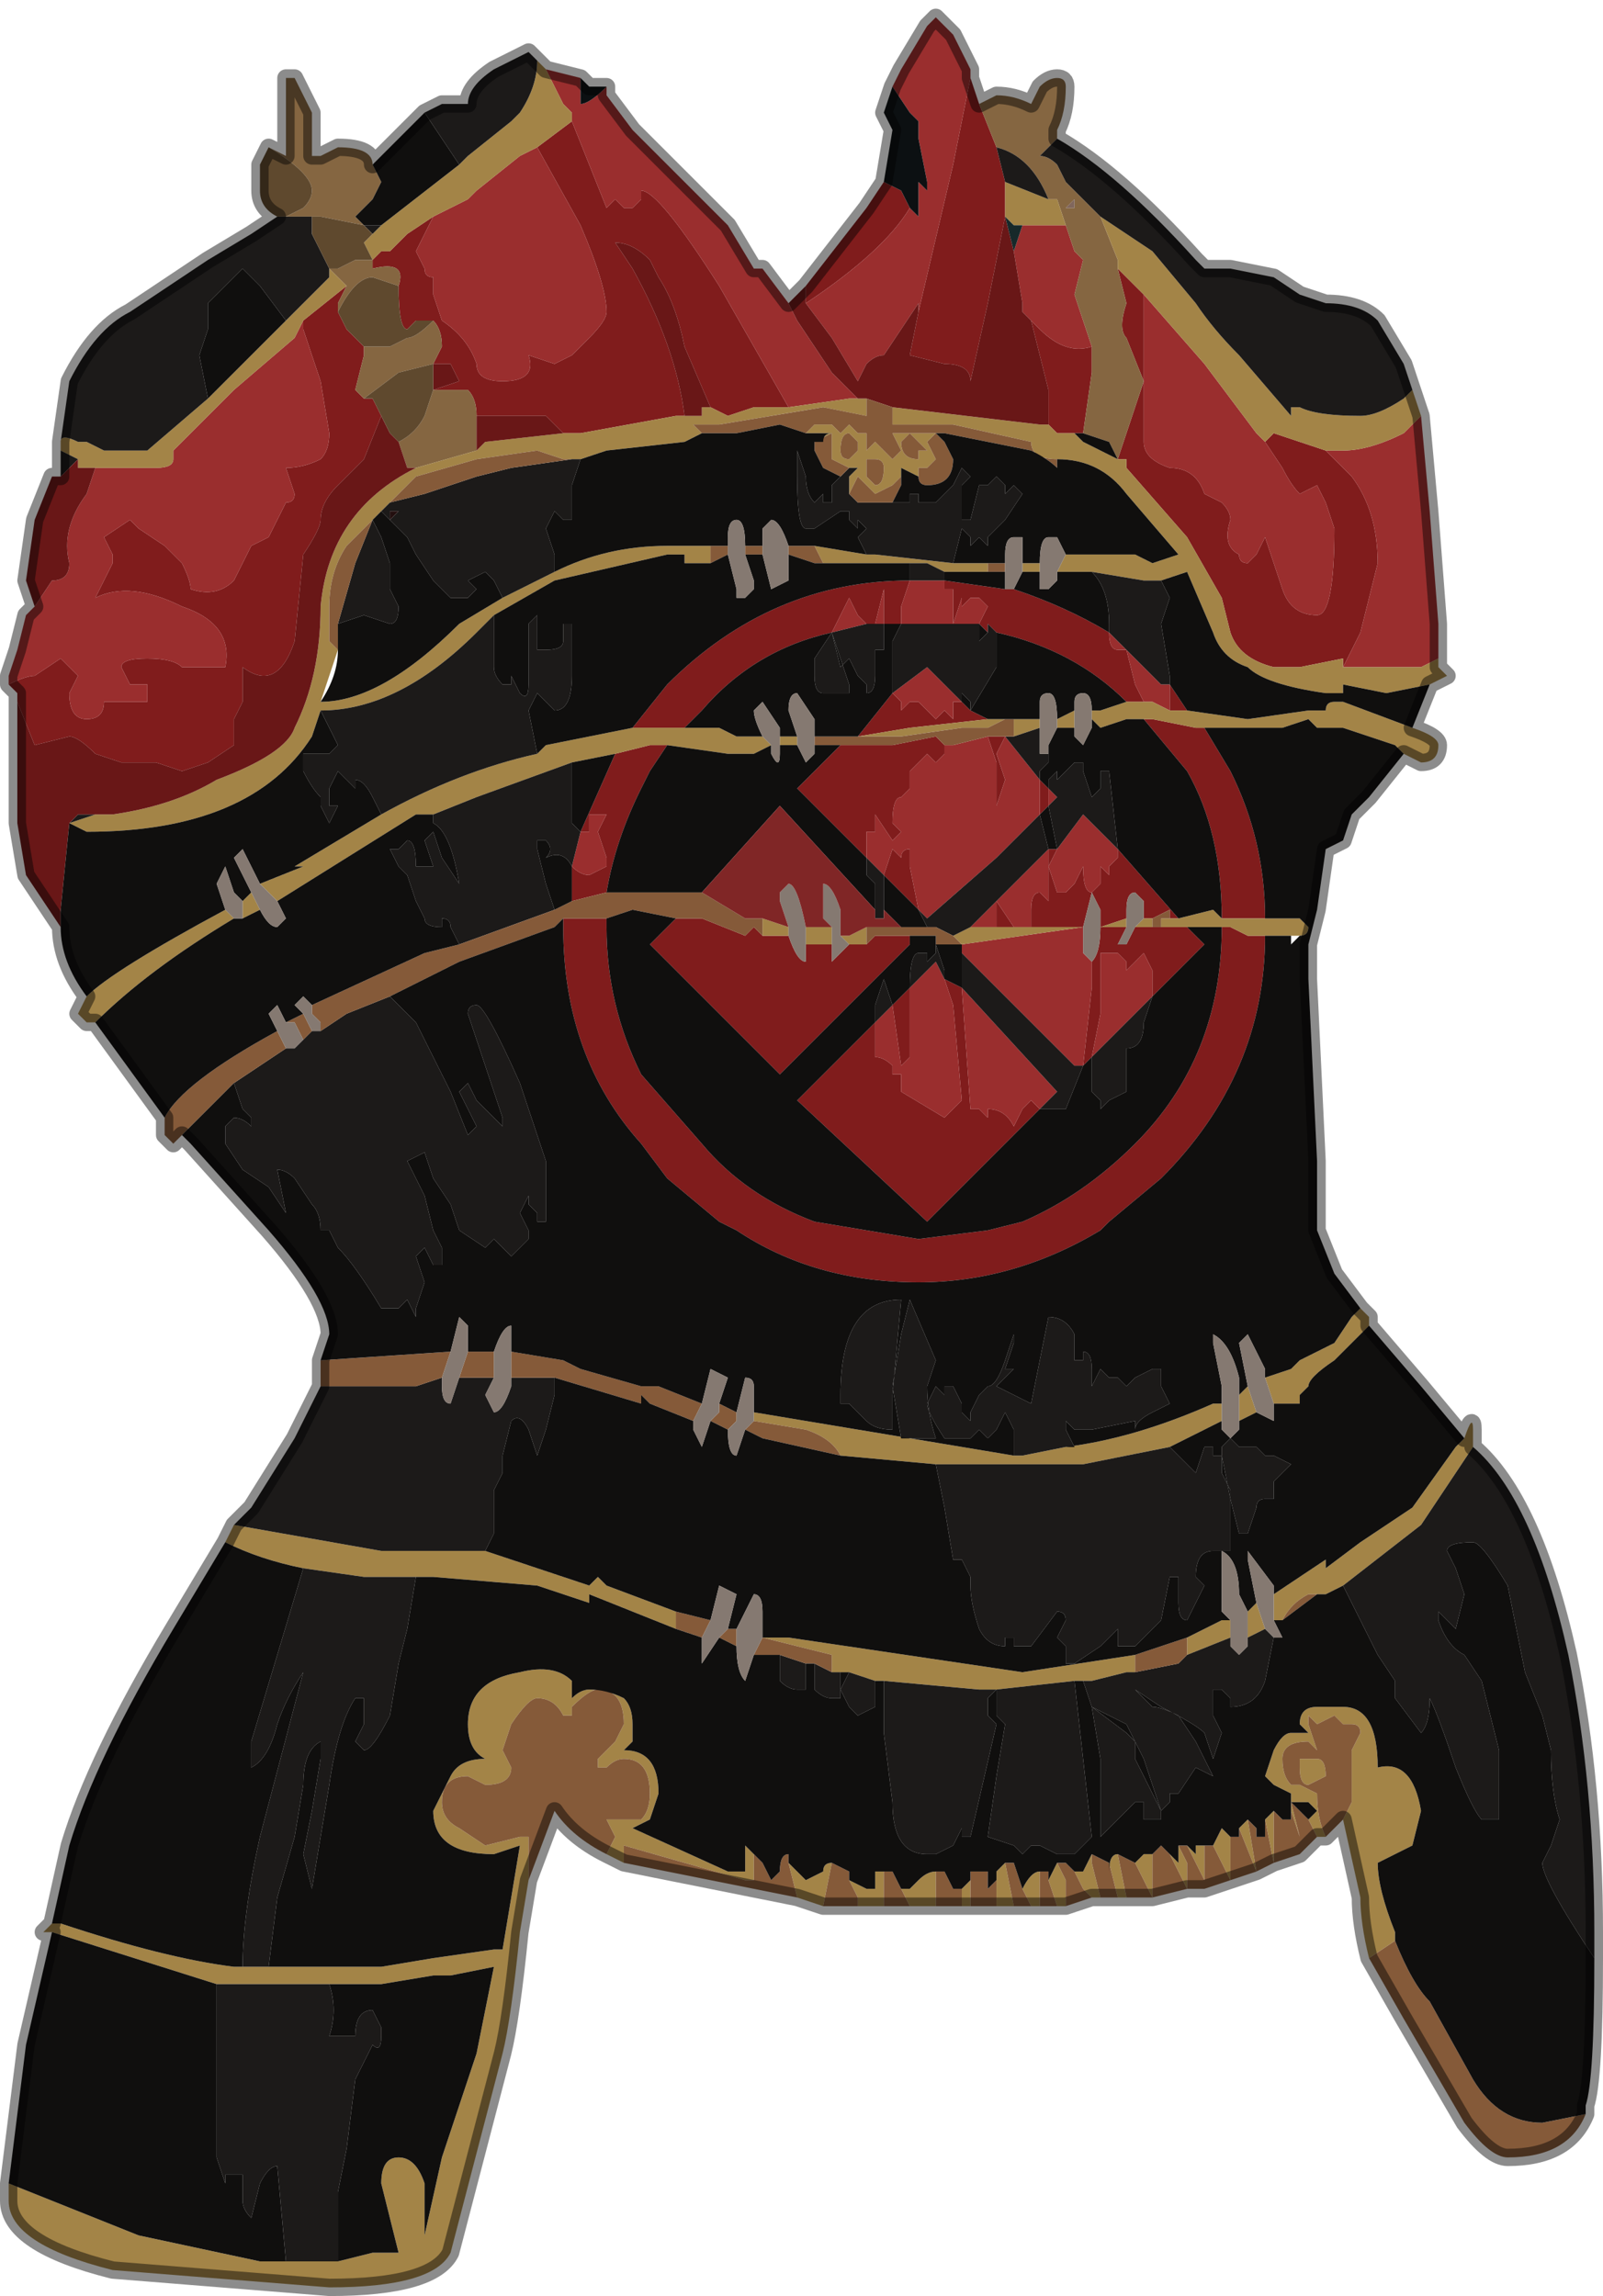 <?xml version="1.0" encoding="UTF-8" standalone="no"?>
<svg xmlns:xlink="http://www.w3.org/1999/xlink" height="13.25px" width="9.25px" xmlns="http://www.w3.org/2000/svg">
  <g transform="matrix(1.0, 0.0, 0.0, 1.0, 4.2, 4.3)">
    <path d="M2.25 -2.75 L2.4 -2.6 2.4 -2.6 2.4 -1.75 Q2.4 -1.65 2.55 -1.6 2.7 -1.6 2.75 -1.45 L2.85 -1.4 Q2.9 -1.35 2.9 -1.3 2.85 -1.15 2.95 -1.1 2.95 -1.05 3.0 -1.05 L3.05 -1.1 3.1 -1.2 3.2 -0.9 Q3.25 -0.75 3.4 -0.75 3.5 -0.75 3.5 -1.25 L3.45 -1.4 3.4 -1.5 3.3 -1.45 Q3.25 -1.5 3.2 -1.6 L3.1 -1.75 3.15 -1.8 3.45 -1.7 3.6 -1.55 Q3.75 -1.35 3.75 -1.05 L3.65 -0.65 3.55 -0.45 3.55 -0.5 3.3 -0.45 3.15 -0.45 Q2.95 -0.5 2.9 -0.65 L2.85 -0.85 2.65 -1.2 2.3 -1.6 2.3 -1.65 2.25 -1.65 2.4 -2.1 2.3 -2.35 Q2.25 -2.4 2.3 -2.55 L2.25 -2.75 M1.4 -3.85 L1.45 -3.7 1.55 -3.45 1.6 -3.25 1.6 -3.05 1.6 -3.05 1.55 -2.8 1.5 -2.55 1.4 -2.1 1.4 -2.1 Q1.4 -2.2 1.25 -2.2 L1.05 -2.25 1.1 -2.5 1.1 -2.5 1.3 -3.35 1.4 -3.85 M0.9 -3.25 L1.0 -3.2 1.05 -3.1 1.05 -3.1 Q0.9 -2.85 0.45 -2.55 L0.45 -2.65 0.8 -3.1 0.9 -3.25 M1.85 -1.85 L1.85 -2.05 1.75 -2.45 1.7 -2.5 1.8 -2.4 Q1.95 -2.25 2.1 -2.3 L2.1 -2.15 2.05 -1.8 1.9 -1.8 1.85 -1.85 1.85 -1.85 M-0.9 -3.6 L-0.8 -3.35 -0.7 -3.1 -0.7 -3.1 -0.65 -3.15 -0.6 -3.1 -0.55 -3.1 -0.5 -3.15 -0.5 -3.2 -0.5 -3.2 Q-0.4 -3.2 -0.05 -2.65 L0.35 -1.95 0.15 -1.95 0.0 -1.9 -0.1 -1.95 -0.25 -2.3 Q-0.3 -2.55 -0.4 -2.7 L-0.45 -2.8 Q-0.55 -2.9 -0.65 -2.9 L-0.55 -2.75 -0.55 -2.75 Q-0.3 -2.3 -0.25 -1.9 L-0.3 -1.9 -0.85 -1.8 -0.9 -1.8 -0.95 -1.8 -1.05 -1.9 -1.45 -1.9 Q-1.45 -2.0 -1.5 -2.05 -1.55 -2.05 -1.7 -2.05 L-1.55 -2.1 -1.6 -2.2 -1.7 -2.2 -1.65 -2.3 Q-1.65 -2.4 -1.7 -2.45 L-1.8 -2.45 -1.8 -2.45 -1.85 -2.4 Q-1.9 -2.4 -1.9 -2.65 L-1.9 -2.65 Q-1.85 -2.8 -2.05 -2.75 L-2.05 -2.8 -2.0 -2.85 -1.95 -2.85 -1.85 -2.95 -1.7 -3.05 -1.8 -2.85 -1.75 -2.75 Q-1.75 -2.7 -1.7 -2.7 L-1.7 -2.6 -1.65 -2.45 -1.65 -2.45 Q-1.5 -2.35 -1.45 -2.2 -1.45 -2.1 -1.3 -2.1 -1.1 -2.1 -1.15 -2.25 L-1.0 -2.2 -0.9 -2.25 -0.8 -2.35 Q-0.7 -2.45 -0.7 -2.5 -0.7 -2.65 -0.85 -3.0 L-1.1 -3.45 -0.9 -3.6 M0.8 -0.7 L0.75 -0.75 0.7 -0.85 0.7 -0.85 0.65 -0.75 0.6 -0.65 0.6 -0.65 Q0.15 -0.55 -0.15 -0.2 L-0.25 -0.1 -0.55 -0.1 -0.35 -0.35 Q0.25 -0.95 1.05 -0.95 L1.0 -0.8 1.0 -0.7 0.9 -0.7 0.9 -0.75 0.9 -0.9 0.85 -0.7 0.8 -0.7 M0.75 -0.05 L0.95 -0.3 0.95 -0.3 1.0 -0.25 1.0 -0.2 1.05 -0.25 1.1 -0.25 1.15 -0.2 Q1.2 -0.15 1.2 -0.15 L1.25 -0.2 1.3 -0.15 1.3 -0.25 1.35 -0.25 1.4 -0.2 1.5 -0.15 1.05 -0.1 0.75 -0.05 M1.3 -0.7 L1.3 -0.9 1.25 -0.9 Q1.25 -0.9 1.25 -0.95 L1.6 -0.9 1.6 -0.9 1.65 -0.9 Q1.95 -0.8 2.2 -0.65 2.2 -0.55 2.25 -0.55 L2.3 -0.55 2.35 -0.35 2.4 -0.25 2.3 -0.25 Q2.0 -0.55 1.55 -0.65 L1.55 -0.65 1.5 -0.7 1.5 -0.65 1.45 -0.7 1.5 -0.8 1.45 -0.85 1.4 -0.85 1.35 -0.8 1.35 -0.85 1.3 -0.7 1.3 -0.7 M1.4 -0.2 L1.4 -0.2 M0.65 0.0 L0.75 0.0 0.95 0.0 1.2 -0.05 1.25 0.0 1.25 0.0 1.25 0.05 1.2 0.1 1.15 0.05 1.05 0.15 1.05 0.25 1.0 0.3 Q0.95 0.3 0.95 0.45 L1.0 0.5 0.95 0.55 0.85 0.4 0.85 0.5 0.8 0.5 0.8 0.65 0.4 0.25 0.65 0.0 M1.5 -0.05 L1.6 -0.05 1.55 0.05 1.6 0.2 1.55 0.35 1.55 0.65 1.55 0.15 1.55 0.1 1.5 -0.05 M1.8 0.2 L1.85 0.25 1.85 0.35 1.8 0.4 1.8 0.2 M2.25 0.6 L2.6 1.0 2.55 1.0 2.55 0.95 2.45 1.0 2.4 1.0 2.4 0.9 2.35 0.85 Q2.3 0.85 2.3 0.95 L2.3 1.0 2.15 1.05 2.15 0.95 2.1 0.85 2.05 1.05 1.9 1.05 1.8 1.05 1.75 1.05 1.75 0.95 Q1.75 0.85 1.8 0.85 L1.85 0.9 1.85 0.6 1.9 0.6 1.85 0.7 1.9 0.85 1.95 0.85 2.0 0.8 2.05 0.7 Q2.05 0.85 2.1 0.85 L2.15 0.8 2.15 0.75 Q2.15 0.75 2.15 0.7 L2.2 0.75 2.2 0.7 2.25 0.65 2.25 0.6 M2.85 1.0 Q2.85 0.5 2.65 0.15 L2.4 -0.15 2.45 -0.15 2.7 -0.1 2.75 -0.1 2.9 0.15 Q3.1 0.55 3.1 1.0 L2.85 1.0 M2.55 -0.35 L2.65 -0.2 2.55 -0.2 2.55 -0.35 M2.3 -0.55 L2.3 -0.55 M3.1 1.1 Q3.1 1.9 2.5 2.5 L2.2 2.75 2.15 2.8 Q1.65 3.1 1.1 3.1 0.5 3.1 0.05 2.8 L-0.05 2.75 -0.35 2.5 -0.5 2.3 Q-0.95 1.8 -0.95 1.05 L-0.95 1.0 -0.7 1.0 -0.7 1.05 Q-0.7 1.5 -0.5 1.9 L-0.15 2.3 Q0.1 2.6 0.5 2.75 L1.1 2.85 1.5 2.8 1.7 2.75 Q2.05 2.6 2.35 2.3 2.85 1.8 2.85 1.05 L2.9 1.05 3.0 1.1 3.1 1.1 M2.3 1.05 L2.25 1.15 2.3 1.15 2.35 1.05 2.45 1.05 2.5 1.05 2.65 1.05 2.75 1.15 2.45 1.45 2.45 1.3 2.4 1.2 2.3 1.3 2.3 1.25 2.25 1.2 2.2 1.2 2.15 1.2 2.15 1.55 2.1 1.8 2.05 1.85 2.1 1.4 2.1 1.25 Q2.15 1.2 2.15 1.05 L2.2 1.05 2.3 1.05 M1.55 0.9 L1.65 1.05 1.55 1.05 1.55 0.9 M0.8 1.15 L0.85 1.1 1.0 1.1 1.05 1.1 1.05 1.15 0.3 1.9 -0.45 1.15 -0.3 1.0 -0.15 1.0 0.1 1.1 0.15 1.05 0.2 1.1 0.3 1.1 0.35 1.1 Q0.4 1.25 0.45 1.25 L0.45 1.15 0.6 1.15 0.6 1.25 0.7 1.15 0.8 1.15 M1.25 1.35 L1.35 1.4 1.4 2.1 1.45 2.1 1.5 2.15 1.5 2.1 Q1.6 2.1 1.65 2.2 L1.7 2.1 1.75 2.05 1.8 2.1 1.15 2.75 0.4 2.05 0.85 1.6 0.85 1.75 0.85 1.8 Q0.9 1.8 0.95 1.85 L0.95 1.9 1.0 1.9 1.0 2.0 1.25 2.15 1.35 2.05 1.3 1.5 1.25 1.35 M1.1 0.95 L0.9 0.75 0.95 0.6 1.0 0.65 Q1.0 0.6 1.05 0.6 L1.05 0.7 1.1 0.95 M-0.35 0.0 L-0.45 0.15 -0.5 0.25 Q-0.65 0.55 -0.7 0.85 L-0.9 0.9 -0.9 0.7 Q-0.85 0.75 -0.8 0.75 L-0.7 0.7 -0.7 0.65 -0.75 0.5 -0.7 0.4 -0.8 0.4 -0.8 0.5 -0.85 0.5 -0.65 0.05 -0.45 0.0 -0.4 0.0 -0.35 0.0 M1.05 1.4 L1.05 1.8 1.0 1.85 0.95 1.5 1.05 1.4 M1.6 2.9 L1.65 2.85 1.6 2.9 M-4.1 -0.25 L-4.1 -0.3 -4.15 -0.35 Q-4.05 -0.4 -4.0 -0.4 L-3.85 -0.5 -3.75 -0.4 -3.8 -0.3 Q-3.8 -0.15 -3.7 -0.15 -3.6 -0.15 -3.6 -0.25 L-3.35 -0.25 -3.35 -0.35 -3.45 -0.35 -3.5 -0.45 Q-3.5 -0.5 -3.35 -0.5 -3.2 -0.5 -3.15 -0.45 L-2.9 -0.45 Q-2.85 -0.7 -3.15 -0.8 -3.45 -0.95 -3.65 -0.85 L-3.55 -1.05 -3.55 -1.1 -3.6 -1.2 -3.45 -1.3 -3.4 -1.25 -3.25 -1.15 -3.15 -1.05 Q-3.1 -0.95 -3.1 -0.9 -2.95 -0.85 -2.85 -0.95 L-2.75 -1.15 -2.65 -1.2 -2.6 -1.3 -2.55 -1.4 Q-2.5 -1.4 -2.5 -1.45 L-2.55 -1.6 Q-2.45 -1.6 -2.35 -1.65 -2.3 -1.7 -2.3 -1.8 L-2.35 -2.1 -2.45 -2.4 -2.45 -2.45 -2.2 -2.65 -2.2 -2.65 -2.25 -2.55 -2.25 -2.5 -2.2 -2.4 -2.1 -2.3 -2.1 -2.25 -2.15 -2.05 -2.1 -2.0 -2.05 -2.0 -2.0 -1.9 -2.1 -1.65 -2.25 -1.5 Q-2.35 -1.4 -2.35 -1.3 -2.35 -1.25 -2.45 -1.1 L-2.5 -0.6 Q-2.6 -0.3 -2.8 -0.45 L-2.8 -0.25 -2.85 -0.15 -2.85 0.0 -3.0 0.1 -3.15 0.15 -3.3 0.1 -3.5 0.1 -3.65 0.05 Q-3.75 -0.05 -3.8 -0.05 L-4.0 0.0 -4.1 -0.25" fill="#801c1c" fill-rule="evenodd" stroke="none"/>
    <path d="M2.4 -2.6 L2.75 -2.2 3.05 -1.8 3.1 -1.75 3.1 -1.75 3.2 -1.6 Q3.25 -1.5 3.3 -1.45 L3.4 -1.5 3.45 -1.4 3.5 -1.25 Q3.5 -0.75 3.4 -0.75 3.25 -0.75 3.2 -0.9 L3.1 -1.2 3.05 -1.1 3.0 -1.05 Q2.95 -1.05 2.95 -1.1 2.85 -1.15 2.9 -1.3 2.9 -1.35 2.85 -1.4 L2.75 -1.45 Q2.7 -1.6 2.55 -1.6 2.4 -1.65 2.4 -1.75 L2.4 -2.6 M3.45 -1.7 L3.55 -1.7 Q3.7 -1.7 3.9 -1.8 L4.0 -1.9 4.05 -1.35 4.1 -0.7 4.1 -0.45 4.1 -0.5 4.0 -0.45 3.8 -0.45 3.55 -0.45 3.65 -0.65 3.75 -1.05 Q3.75 -1.35 3.6 -1.55 L3.45 -1.7 M0.95 -3.8 L1.0 -3.9 1.15 -4.15 1.2 -4.2 1.2 -4.2 1.25 -4.15 1.3 -4.1 1.4 -3.9 1.4 -3.85 1.3 -3.35 1.1 -2.5 1.1 -2.55 0.9 -2.25 0.9 -2.25 Q0.85 -2.25 0.8 -2.2 L0.75 -2.1 0.6 -2.35 0.45 -2.55 Q0.9 -2.85 1.05 -3.1 L1.1 -3.05 1.1 -3.2 1.1 -3.25 1.15 -3.2 1.15 -3.25 1.1 -3.5 1.1 -3.6 1.05 -3.65 0.95 -3.8 M0.35 -2.55 L0.4 -2.45 0.6 -2.15 0.75 -2.0 0.7 -2.0 0.35 -1.95 0.35 -1.95 -0.05 -2.65 Q-0.4 -3.2 -0.5 -3.2 L-0.5 -3.2 -0.5 -3.15 -0.55 -3.1 -0.6 -3.1 -0.65 -3.15 -0.7 -3.1 -0.7 -3.1 -0.8 -3.35 -0.9 -3.6 -0.9 -3.65 -0.95 -3.7 -1.05 -3.9 -1.05 -3.9 -0.85 -3.85 -0.85 -3.7 Q-0.8 -3.7 -0.7 -3.8 L-0.7 -3.75 -0.55 -3.55 -0.5 -3.5 -0.45 -3.45 -0.05 -3.05 0.0 -3.0 0.15 -2.75 0.2 -2.75 0.35 -2.55 M1.7 -2.5 L1.7 -2.55 1.65 -2.85 1.7 -3.0 1.95 -3.0 2.0 -2.85 2.05 -2.8 2.0 -2.6 2.1 -2.3 Q1.95 -2.25 1.8 -2.4 L1.7 -2.5 M0.9 -0.7 L0.85 -0.7 0.9 -0.9 0.9 -0.75 0.9 -0.7 M0.8 -0.7 L0.6 -0.65 0.65 -0.75 0.7 -0.85 0.7 -0.85 0.75 -0.75 0.8 -0.7 M1.0 -0.7 L1.0 -0.8 1.05 -0.95 1.1 -0.95 1.25 -0.95 Q1.25 -0.9 1.25 -0.9 L1.3 -0.9 1.3 -0.7 1.1 -0.7 1.0 -0.7 M1.35 -0.25 L1.3 -0.25 1.3 -0.15 1.25 -0.2 1.2 -0.15 Q1.2 -0.15 1.15 -0.2 L1.1 -0.25 1.05 -0.25 1.0 -0.2 1.0 -0.25 0.95 -0.3 0.95 -0.3 1.15 -0.45 1.35 -0.25 M1.45 -0.7 L1.3 -0.7 1.35 -0.85 1.35 -0.8 1.4 -0.85 1.45 -0.85 1.5 -0.8 1.45 -0.7 M0.8 0.65 L0.8 0.5 0.85 0.5 0.85 0.4 0.95 0.55 1.0 0.5 0.95 0.45 Q0.95 0.3 1.0 0.3 L1.05 0.25 1.05 0.15 1.15 0.05 1.2 0.1 1.25 0.05 1.25 0.0 1.25 0.0 1.3 0.0 1.5 -0.05 1.55 0.1 1.55 0.15 1.55 0.65 1.55 0.35 1.6 0.2 1.55 0.05 1.6 -0.05 1.8 0.2 1.8 0.4 1.55 0.65 1.15 1.0 1.1 0.95 1.05 0.7 1.05 0.6 Q1.0 0.6 1.0 0.65 L0.95 0.6 0.9 0.75 0.8 0.65 M2.2 -0.65 L2.3 -0.55 2.5 -0.35 2.55 -0.35 2.55 -0.2 2.45 -0.25 2.4 -0.25 2.35 -0.35 2.3 -0.55 2.25 -0.55 Q2.2 -0.55 2.2 -0.65 M2.25 0.6 L2.25 0.65 2.2 0.7 2.2 0.75 2.15 0.7 Q2.15 0.75 2.15 0.75 L2.15 0.8 2.1 0.85 Q2.05 0.85 2.05 0.7 L2.0 0.8 1.95 0.85 1.9 0.85 1.85 0.7 1.9 0.6 2.05 0.4 2.25 0.6 M1.85 0.6 L1.85 0.9 1.8 0.85 Q1.75 0.85 1.75 0.95 L1.75 1.05 1.65 1.05 1.55 0.9 1.85 0.6 M2.1 1.25 L2.1 1.4 2.05 1.85 2.0 1.85 1.35 1.2 1.35 1.15 1.7 1.1 2.05 1.05 2.05 1.2 2.1 1.25 M2.1 1.8 L2.15 1.55 2.15 1.2 2.2 1.2 2.25 1.2 2.3 1.25 2.3 1.3 2.4 1.2 2.45 1.3 2.45 1.45 2.1 1.8 M1.85 0.35 L1.85 0.25 1.9 0.3 1.85 0.35 M1.4 1.05 L1.55 0.9 1.55 1.05 1.4 1.05 M0.85 1.6 L0.95 1.5 1.0 1.85 1.05 1.8 1.05 1.4 1.2 1.25 1.25 1.35 1.3 1.5 1.35 2.05 1.25 2.15 1.0 2.0 1.0 1.9 0.95 1.9 0.95 1.85 Q0.9 1.8 0.85 1.8 L0.85 1.75 0.85 1.6 M1.8 2.1 L1.75 2.05 1.7 2.1 1.65 2.2 Q1.6 2.1 1.5 2.1 L1.5 2.15 1.45 2.1 1.4 2.1 1.35 1.4 1.9 2.0 1.8 2.1 M-4.15 -0.35 L-4.15 -0.4 -4.1 -0.55 -4.05 -0.75 -4.0 -0.8 -3.9 -0.95 Q-3.8 -0.95 -3.8 -1.05 -3.85 -1.25 -3.7 -1.45 L-3.65 -1.6 -3.55 -1.6 -3.3 -1.6 Q-3.2 -1.6 -3.2 -1.65 L-3.2 -1.7 -3.15 -1.75 -2.85 -2.05 -2.5 -2.35 -2.45 -2.45 -2.45 -2.4 -2.35 -2.1 -2.3 -1.8 Q-2.3 -1.7 -2.35 -1.65 -2.45 -1.6 -2.55 -1.6 L-2.5 -1.45 Q-2.5 -1.4 -2.55 -1.4 L-2.6 -1.3 -2.65 -1.2 -2.75 -1.15 -2.85 -0.95 Q-2.95 -0.85 -3.1 -0.9 -3.1 -0.95 -3.15 -1.05 L-3.25 -1.15 -3.4 -1.25 -3.45 -1.3 -3.6 -1.2 -3.55 -1.1 -3.55 -1.05 -3.65 -0.85 Q-3.45 -0.95 -3.15 -0.8 -2.85 -0.7 -2.9 -0.45 L-3.15 -0.45 Q-3.2 -0.5 -3.35 -0.5 -3.5 -0.5 -3.5 -0.45 L-3.45 -0.35 -3.35 -0.35 -3.35 -0.25 -3.6 -0.25 Q-3.6 -0.15 -3.7 -0.15 -3.8 -0.15 -3.8 -0.3 L-3.75 -0.4 -3.85 -0.5 -4.0 -0.4 Q-4.05 -0.4 -4.15 -0.35 M-1.7 -3.05 L-1.5 -3.15 -1.45 -3.2 -1.2 -3.4 -1.1 -3.45 -0.85 -3.0 Q-0.7 -2.65 -0.7 -2.5 -0.7 -2.45 -0.8 -2.35 L-0.9 -2.25 -1.0 -2.2 -1.15 -2.25 Q-1.1 -2.1 -1.3 -2.1 -1.45 -2.1 -1.45 -2.2 -1.5 -2.35 -1.65 -2.45 L-1.65 -2.45 -1.7 -2.6 -1.7 -2.7 Q-1.75 -2.7 -1.75 -2.75 L-1.8 -2.85 -1.7 -3.05 M-0.85 0.5 L-0.8 0.5 -0.8 0.4 -0.7 0.4 -0.75 0.5 -0.7 0.65 -0.7 0.7 -0.8 0.75 Q-0.85 0.75 -0.9 0.7 L-0.85 0.5" fill="#9a2e2e" fill-rule="evenodd" stroke="none"/>
    <path d="M1.9 -3.5 L1.8 -3.4 Q1.85 -3.4 1.9 -3.35 L1.95 -3.25 2.15 -3.05 2.25 -2.8 2.25 -2.75 2.3 -2.55 Q2.25 -2.4 2.3 -2.35 L2.4 -2.1 2.25 -1.65 2.2 -1.75 2.05 -1.8 2.1 -2.15 2.1 -2.3 2.0 -2.6 2.05 -2.8 2.0 -2.85 1.95 -3.0 1.9 -3.15 1.85 -3.15 Q1.75 -3.4 1.55 -3.45 L1.55 -3.45 1.45 -3.7 1.55 -3.75 Q1.65 -3.75 1.75 -3.7 L1.8 -3.8 Q1.85 -3.85 1.9 -3.85 1.95 -3.85 1.95 -3.8 1.95 -3.65 1.9 -3.55 L1.9 -3.5 M2.0 -3.15 L1.95 -3.1 1.95 -3.1 2.0 -3.1 2.0 -3.15 M-1.45 -1.7 L-1.8 -1.6 -1.85 -1.6 -1.9 -1.75 Q-1.8 -1.8 -1.75 -1.9 L-1.7 -2.05 Q-1.55 -2.05 -1.5 -2.05 -1.45 -2.0 -1.45 -1.9 L-1.45 -1.7 M-2.65 -3.45 L-2.55 -3.4 -2.55 -3.85 -2.5 -3.85 -2.45 -3.75 -2.4 -3.65 -2.4 -3.4 -2.35 -3.4 -2.25 -3.45 Q-2.05 -3.45 -2.05 -3.35 L-2.0 -3.25 -2.05 -3.15 -2.15 -3.05 -2.1 -3.0 -2.1 -3.0 -2.35 -3.05 -2.35 -3.05 -2.4 -3.05 -2.4 -3.05 -2.5 -3.05 -2.55 -3.05 -2.45 -3.1 Q-2.4 -3.15 -2.4 -3.2 -2.4 -3.3 -2.65 -3.45 M-2.05 -2.95 L-2.05 -2.95 -2.1 -2.9 -2.05 -2.95 M-2.05 -2.8 L-2.05 -2.8 -2.05 -2.75 Q-1.85 -2.8 -1.9 -2.65 L-1.9 -2.65 -2.05 -2.7 Q-2.15 -2.7 -2.25 -2.5 L-2.25 -2.55 -2.2 -2.65 -2.2 -2.65 -2.3 -2.75 -2.25 -2.75 -2.15 -2.8 -2.05 -2.8 M-1.7 -2.45 Q-1.65 -2.4 -1.65 -2.3 L-1.7 -2.2 -1.9 -2.15 -2.1 -2.0 -2.15 -2.05 -2.1 -2.25 -2.1 -2.3 -1.95 -2.3 -1.85 -2.35 Q-1.8 -2.35 -1.7 -2.45" fill="#856641" fill-rule="evenodd" stroke="none"/>
    <path d="M2.0 -3.15 L2.0 -3.1 1.95 -3.1 1.95 -3.1 2.0 -3.15" fill="#80665c" fill-rule="evenodd" stroke="none"/>
    <path d="M2.15 -3.05 L2.45 -2.85 2.7 -2.55 Q2.8 -2.4 2.95 -2.25 L3.25 -1.9 3.25 -1.95 3.3 -1.95 Q3.4 -1.9 3.65 -1.9 3.75 -1.9 3.9 -2.0 L3.95 -2.05 4.0 -1.9 3.9 -1.8 Q3.7 -1.7 3.55 -1.7 L3.45 -1.7 3.15 -1.8 3.1 -1.75 3.1 -1.75 3.05 -1.8 2.75 -2.2 2.4 -2.6 2.4 -2.6 2.25 -2.75 2.25 -2.8 2.15 -3.05 M0.75 -2.0 L0.8 -2.0 0.8 -1.9 0.55 -1.95 -0.05 -1.85 -0.1 -1.85 -0.25 -1.85 -0.2 -1.85 -0.15 -1.8 -0.25 -1.75 -0.7 -1.7 -0.7 -1.7 -0.85 -1.65 -0.9 -1.65 -0.95 -1.65 -1.1 -1.7 -1.45 -1.65 -1.8 -1.55 -1.9 -1.45 -2.2 -1.15 Q-2.3 -1.0 -2.3 -0.8 L-2.3 -0.6 -2.25 -0.55 -2.35 -0.25 -2.35 -0.25 Q-2.0 -0.25 -1.55 -0.7 L-1.3 -0.85 -1.0 -1.0 Q-0.7 -1.15 -0.35 -1.15 L-0.25 -1.15 -0.25 -1.15 -0.1 -1.15 -0.1 -1.05 -0.25 -1.05 -0.25 -1.1 -0.35 -1.1 -1.0 -0.95 -1.0 -0.95 -1.35 -0.75 -1.45 -0.65 Q-1.9 -0.2 -2.35 -0.2 L-2.35 -0.2 -2.4 -0.05 Q-2.75 0.5 -3.7 0.5 L-3.8 0.45 -3.8 0.45 -3.65 0.4 -3.55 0.4 Q-3.2 0.35 -2.95 0.2 -2.55 0.05 -2.5 -0.1 -2.35 -0.4 -2.35 -0.8 -2.3 -1.35 -1.8 -1.6 L-1.45 -1.7 -1.4 -1.75 -0.95 -1.8 -0.9 -1.8 -0.85 -1.8 -0.3 -1.9 -0.25 -1.9 -0.15 -1.9 -0.15 -1.95 -0.1 -1.95 0.0 -1.9 0.15 -1.95 0.35 -1.95 0.35 -1.95 0.7 -2.0 0.75 -2.0 M0.95 -1.95 L1.8 -1.85 1.8 -1.85 1.85 -1.85 1.85 -1.85 1.85 -1.85 1.9 -1.8 2.0 -1.8 2.05 -1.75 2.25 -1.65 2.3 -1.65 2.3 -1.6 2.65 -1.2 2.85 -0.85 2.9 -0.65 Q2.95 -0.5 3.15 -0.45 L3.3 -0.45 3.55 -0.5 3.55 -0.45 3.8 -0.45 4.0 -0.45 4.1 -0.5 4.1 -0.45 4.15 -0.4 4.05 -0.35 4.05 -0.35 3.8 -0.3 3.55 -0.35 3.55 -0.3 3.55 -0.3 3.45 -0.3 Q3.1 -0.35 3.0 -0.45 2.85 -0.5 2.8 -0.65 L2.65 -1.0 2.5 -0.95 2.4 -0.95 2.1 -1.0 2.0 -1.0 1.95 -1.0 1.9 -1.0 1.95 -1.1 2.0 -1.1 2.15 -1.1 2.35 -1.1 2.45 -1.05 2.6 -1.1 2.3 -1.45 Q2.15 -1.65 1.9 -1.65 L1.9 -1.65 Q1.75 -1.65 1.75 -1.75 L1.3 -1.85 1.2 -1.85 0.95 -1.85 0.95 -1.95 M1.6 -3.05 L1.6 -3.05 1.6 -3.05 1.6 -3.25 1.85 -3.15 1.9 -3.15 1.95 -3.0 1.7 -3.0 1.65 -3.0 1.6 -3.05 M-1.05 -3.9 L-1.05 -3.9 -0.95 -3.7 -0.9 -3.65 -0.9 -3.6 -1.1 -3.45 -1.2 -3.4 -1.45 -3.2 -1.5 -3.15 -1.7 -3.05 -1.85 -2.95 -1.95 -2.85 -2.0 -2.85 -2.05 -2.8 -2.1 -2.9 -2.05 -2.95 -2.05 -2.95 -2.0 -3.0 -1.55 -3.35 -1.5 -3.4 -1.25 -3.6 -1.2 -3.65 Q-1.1 -3.8 -1.1 -3.95 L-1.05 -3.9 M0.45 -1.8 L0.5 -1.85 0.55 -1.85 0.6 -1.85 0.65 -1.8 0.7 -1.85 0.75 -1.8 0.75 -1.8 0.8 -1.8 0.8 -1.7 0.8 -1.7 0.85 -1.75 0.85 -1.75 0.9 -1.7 0.95 -1.65 0.95 -1.65 1.0 -1.7 0.95 -1.8 0.95 -1.8 1.05 -1.8 1.2 -1.8 1.15 -1.75 1.2 -1.65 1.15 -1.6 1.1 -1.6 1.1 -1.55 1.0 -1.6 1.0 -1.55 1.0 -1.55 0.95 -1.5 0.85 -1.45 0.8 -1.5 0.75 -1.55 0.7 -1.45 0.7 -1.55 0.75 -1.6 0.7 -1.6 0.7 -1.6 0.7 -1.6 0.6 -1.65 0.6 -1.7 0.6 -1.8 0.5 -1.75 0.55 -1.75 Q0.55 -1.8 0.6 -1.8 L0.6 -1.8 0.45 -1.8 M1.3 -1.05 L1.5 -1.05 1.5 -1.0 1.25 -1.0 1.15 -1.05 1.05 -1.05 0.55 -1.05 0.5 -1.15 0.8 -1.1 0.85 -1.1 1.3 -1.05 1.3 -1.05 M1.7 -1.05 L1.8 -1.05 1.8 -1.0 1.7 -1.0 1.7 -1.05 M1.1 -1.75 L1.05 -1.8 1.0 -1.75 1.0 -1.75 Q1.0 -1.65 1.1 -1.65 L1.1 -1.7 1.15 -1.7 1.1 -1.75 M-3.8 0.45 L-3.8 0.45 M0.75 -1.7 L0.75 -1.75 0.7 -1.8 Q0.65 -1.8 0.65 -1.7 0.65 -1.65 0.7 -1.65 L0.75 -1.7 M0.8 -1.65 L0.8 -1.55 0.85 -1.5 Q0.9 -1.5 0.9 -1.6 0.9 -1.65 0.85 -1.65 L0.8 -1.65 M-0.55 -0.1 L-0.25 -0.1 -0.05 -0.1 0.05 -0.05 0.2 -0.05 0.25 0.0 0.15 0.05 0.0 0.05 -0.35 0.0 -0.4 0.0 -0.45 0.0 -0.65 0.05 -0.9 0.1 -1.45 0.3 -1.7 0.4 -1.7 0.4 -1.8 0.4 -2.6 0.9 -2.7 0.8 -2.45 0.7 -2.5 0.7 -2.0 0.4 Q-1.55 0.15 -1.1 0.05 L-1.05 0.0 -0.55 -0.1 M0.05 -0.05 L0.1 -0.05 0.05 -0.05 M0.3 -0.05 L0.4 -0.05 0.4 0.0 0.3 0.0 0.3 -0.05 M0.5 -0.05 L0.75 -0.05 1.05 -0.1 1.5 -0.15 1.8 -0.15 1.8 -0.1 1.65 -0.05 1.65 -0.15 1.6 -0.15 1.5 -0.1 1.35 -0.1 1.0 -0.05 0.5 -0.05 0.5 -0.05 M1.9 -0.15 L2.0 -0.2 2.0 -0.1 1.9 -0.1 1.9 -0.15 M2.1 -0.2 L2.15 -0.2 2.3 -0.25 2.4 -0.25 2.45 -0.25 2.55 -0.2 2.65 -0.2 3.0 -0.15 3.35 -0.2 3.45 -0.2 Q3.45 -0.25 3.5 -0.25 L3.55 -0.25 3.95 -0.1 Q4.1 -0.05 4.1 0.0 4.1 0.1 4.0 0.1 L3.9 0.05 3.85 0.0 3.55 -0.1 3.5 -0.1 3.45 -0.1 3.4 -0.1 3.35 -0.15 3.2 -0.1 3.0 -0.1 2.75 -0.1 2.7 -0.1 2.45 -0.15 2.4 -0.15 2.3 -0.15 2.15 -0.1 2.1 -0.15 2.1 -0.15 2.1 -0.2 M2.6 1.0 L2.8 0.95 2.85 1.0 3.1 1.0 3.3 1.0 3.35 1.05 Q3.35 1.1 3.3 1.1 L3.25 1.1 3.1 1.1 3.0 1.1 2.9 1.05 2.85 1.05 2.65 1.05 2.5 1.05 2.5 1.0 Q2.5 1.0 2.55 1.0 L2.6 1.0 M3.15 4.9 L3.45 4.7 3.45 4.75 3.65 4.6 3.95 4.4 4.2 4.05 4.25 4.0 Q4.3 3.85 4.3 3.95 L4.3 4.05 4.0 4.5 3.55 4.85 3.45 4.9 3.4 4.9 3.35 4.9 Q3.25 4.95 3.2 5.05 L3.15 5.05 3.15 4.9 M3.7 3.35 L3.5 3.55 Q3.35 3.65 3.35 3.7 L3.3 3.75 3.3 3.8 3.2 3.8 3.15 3.8 3.1 3.65 3.25 3.6 3.3 3.55 3.5 3.45 3.6 3.3 3.65 3.25 3.7 3.3 3.7 3.35 M3.05 3.85 L2.95 3.9 2.95 3.75 3.0 3.7 3.05 3.85 M2.85 3.9 L2.55 4.05 2.05 4.15 1.45 4.15 1.2 4.15 0.65 4.1 Q0.6 4.0 0.45 3.95 L0.15 3.9 0.15 3.85 1.65 4.1 1.7 4.1 1.95 4.05 Q2.35 4.0 2.8 3.8 L2.85 3.8 2.85 3.9 M-1.4 4.65 Q-1.25 4.7 -0.8 4.85 L-0.75 4.8 -0.7 4.85 -0.3 5.0 -0.3 5.1 -0.8 4.9 -0.8 4.95 -1.1 4.85 -1.7 4.8 -1.8 4.8 -2.1 4.8 -2.45 4.75 Q-2.7 4.7 -2.9 4.6 L-2.85 4.5 -2.0 4.65 -1.4 4.65 -1.4 4.65 M0.2 5.15 L0.35 5.15 1.7 5.35 2.35 5.25 2.35 5.35 2.3 5.35 2.1 5.4 2.05 5.4 2.0 5.4 1.55 5.45 1.45 5.45 0.9 5.4 0.85 5.4 0.7 5.35 0.65 5.35 0.6 5.35 0.6 5.25 0.2 5.15 M2.65 5.15 L2.85 5.05 2.9 5.05 2.9 5.15 2.65 5.25 2.65 5.15 M3.0 5.0 L3.05 4.95 3.1 5.1 3.0 5.15 3.0 5.0 M2.4 1.0 L2.45 1.0 2.45 1.05 2.35 1.05 2.4 1.0 M1.75 1.05 L1.8 1.05 1.9 1.05 2.05 1.05 1.7 1.1 1.35 1.15 1.3 1.1 1.4 1.05 1.55 1.05 1.65 1.05 1.75 1.05 M2.15 1.05 L2.3 1.0 2.3 1.05 2.2 1.05 2.15 1.05 M0.8 1.05 L0.8 1.15 0.7 1.15 0.65 1.1 0.7 1.1 0.8 1.05 M0.35 1.05 L0.35 1.1 0.3 1.1 0.2 1.1 0.2 1.0 0.35 1.05 M0.45 1.15 L0.45 1.05 0.6 1.05 0.6 1.15 0.45 1.15 M3.35 6.2 L3.4 6.15 3.35 6.1 3.3 6.1 3.25 6.1 3.25 6.05 3.15 6.0 3.1 5.95 3.15 5.8 Q3.2 5.7 3.25 5.7 L3.35 5.7 3.3 5.65 Q3.3 5.55 3.4 5.55 L3.45 5.55 3.55 5.55 Q3.75 5.55 3.75 5.9 3.95 5.85 4.0 6.15 L3.95 6.35 3.75 6.45 Q3.75 6.6 3.85 6.85 L3.85 6.9 3.7 7.0 Q3.65 6.8 3.65 6.65 L3.55 6.2 3.6 6.1 3.6 5.8 3.65 5.7 Q3.65 5.65 3.6 5.65 L3.55 5.65 3.5 5.6 3.4 5.65 3.35 5.6 3.35 5.65 3.4 5.8 3.35 5.75 Q3.2 5.75 3.2 5.85 3.2 5.95 3.25 6.0 L3.3 6.0 3.4 6.05 Q3.4 6.2 3.45 6.3 L3.4 6.3 3.35 6.2 M-2.65 7.05 L-2.45 7.05 -2.4 7.05 -2.0 7.05 -1.7 7.0 -1.35 6.95 -1.3 6.95 -1.2 6.35 -1.35 6.4 Q-1.7 6.4 -1.7 6.15 L-1.6 5.95 Q-1.55 5.85 -1.4 5.85 -1.5 5.8 -1.5 5.65 -1.5 5.4 -1.2 5.35 -1.0 5.3 -0.9 5.4 L-0.9 5.5 Q-0.85 5.45 -0.8 5.45 -0.7 5.45 -0.6 5.5 -0.55 5.55 -0.55 5.65 L-0.55 5.75 -0.65 5.85 -0.6 5.8 Q-0.4 5.8 -0.4 6.05 L-0.45 6.2 -0.55 6.25 0.0 6.5 0.1 6.5 0.1 6.35 0.15 6.4 0.15 6.55 0.1 6.55 -0.6 6.35 -0.6 6.45 -0.7 6.4 -0.65 6.3 -0.7 6.2 -0.65 6.2 -0.6 6.2 -0.5 6.2 Q-0.45 6.15 -0.45 6.05 -0.45 5.85 -0.6 5.85 -0.65 5.85 -0.7 5.9 L-0.75 5.9 -0.75 5.85 -0.65 5.75 -0.6 5.65 Q-0.6 5.45 -0.75 5.45 -0.8 5.45 -0.9 5.55 L-0.9 5.6 -0.95 5.6 -0.95 5.6 Q-1.0 5.5 -1.1 5.5 -1.15 5.5 -1.25 5.65 L-1.3 5.8 -1.25 5.9 Q-1.25 6.0 -1.4 6.0 L-1.5 5.95 Q-1.65 5.95 -1.65 6.1 -1.65 6.2 -1.55 6.25 L-1.4 6.35 -1.2 6.3 -1.15 6.3 -1.15 6.55 -1.2 6.85 Q-1.25 7.35 -1.3 7.55 L-1.6 8.7 Q-1.7 8.9 -2.3 8.9 L-3.55 8.8 Q-4.15 8.65 -4.15 8.4 L-4.15 8.3 -3.4 8.6 -2.7 8.75 -2.55 8.75 -2.4 8.75 -2.25 8.75 -2.05 8.7 -1.9 8.7 -2.0 8.3 Q-2.0 8.15 -1.9 8.15 -1.8 8.15 -1.75 8.3 L-1.75 8.6 -1.65 8.15 -1.45 7.55 -1.35 7.05 -1.6 7.1 -1.7 7.1 -2.0 7.15 -2.3 7.15 -2.4 7.15 -2.4 7.15 -2.85 7.15 -2.95 7.15 -3.9 6.85 -3.95 6.85 -3.9 6.8 -3.85 6.8 Q-3.25 7.0 -2.85 7.05 L-2.8 7.05 -2.65 7.05 M0.35 6.45 L0.4 6.5 0.45 6.55 0.55 6.5 Q0.55 6.45 0.6 6.45 L0.55 6.7 0.4 6.65 0.35 6.45 M0.7 6.55 L0.8 6.6 0.85 6.6 0.85 6.5 0.9 6.5 0.9 6.7 0.75 6.7 0.75 6.65 0.7 6.55 M1.0 6.6 L1.05 6.6 1.1 6.55 Q1.15 6.5 1.2 6.5 L1.2 6.7 1.05 6.7 1.0 6.6 M1.35 6.6 L1.4 6.55 1.4 6.5 1.4 6.7 1.35 6.7 1.35 6.6 M1.55 6.55 L1.55 6.5 1.6 6.45 1.65 6.7 1.55 6.7 1.55 6.55 M1.65 6.45 L1.7 6.6 Q1.75 6.5 1.8 6.5 L1.8 6.7 1.75 6.7 1.7 6.6 1.65 6.45 M1.85 6.55 L1.9 6.45 1.95 6.55 1.95 6.7 1.9 6.7 1.85 6.55 M2.0 6.5 L2.05 6.5 2.1 6.4 2.1 6.45 2.15 6.65 2.1 6.65 2.05 6.6 2.0 6.5 M2.2 6.45 L2.2 6.5 Q2.2 6.4 2.25 6.4 L2.3 6.65 2.25 6.65 2.2 6.45 M2.35 6.45 L2.4 6.4 2.45 6.4 2.45 6.65 2.35 6.45 M2.55 6.4 L2.6 6.45 2.6 6.35 2.65 6.45 2.65 6.6 2.55 6.4 M2.65 6.35 L2.7 6.4 2.7 6.35 2.75 6.35 2.75 6.55 2.65 6.35 M2.8 6.35 L2.85 6.25 2.9 6.3 2.9 6.55 2.85 6.45 2.8 6.35 M2.95 6.25 L3.0 6.2 3.05 6.5 2.95 6.25 M3.1 6.2 L3.15 6.15 3.15 6.45 3.1 6.2 M3.25 6.15 Q3.25 6.1 3.25 6.1 L3.3 6.3 3.25 6.15 M3.4 5.85 Q3.45 5.85 3.45 5.95 L3.35 6.0 Q3.3 6.0 3.3 5.9 L3.3 5.85 3.4 5.85 M-3.85 -1.7 L-3.85 -1.75 Q-3.85 -1.8 -3.75 -1.75 L-3.7 -1.75 -3.6 -1.7 -3.55 -1.7 -3.35 -1.7 -3.0 -2.0 -2.8 -2.2 -2.55 -2.45 -2.4 -2.6 -2.3 -2.7 -2.3 -2.75 -2.2 -2.65 -2.45 -2.45 -2.5 -2.35 -2.85 -2.05 -3.15 -1.75 -3.2 -1.7 -3.2 -1.65 Q-3.2 -1.6 -3.3 -1.6 L-3.55 -1.6 -3.65 -1.6 -3.75 -1.6 -3.75 -1.65 -3.85 -1.7 M-2.05 -2.8 L-2.05 -2.8 M-2.7 0.95 L-2.8 1.0 -2.8 0.9 -2.75 0.85 -2.7 0.95 M-2.85 1.0 Q-3.35 1.3 -3.65 1.6 L-3.7 1.6 -3.75 1.55 -3.7 1.45 Q-3.55 1.3 -2.9 0.95 L-2.85 1.0 M-0.65 6.25 L-0.55 6.25 -0.55 6.25 -0.65 6.25" fill="#a38447" fill-rule="evenodd" stroke="none"/>
    <path d="M3.95 -2.05 L3.9 -2.0 Q3.75 -1.9 3.65 -1.9 3.4 -1.9 3.3 -1.95 L3.25 -1.95 3.25 -1.9 2.95 -2.25 Q2.8 -2.4 2.7 -2.55 L2.45 -2.85 2.15 -3.05 1.95 -3.25 1.9 -3.35 Q1.85 -3.4 1.8 -3.4 L1.9 -3.5 Q2.25 -3.3 2.7 -2.8 L2.75 -2.75 2.9 -2.75 3.15 -2.7 3.3 -2.6 3.45 -2.55 Q3.65 -2.55 3.75 -2.45 L3.9 -2.2 3.95 -2.05 M1.55 -3.45 L1.55 -3.45 Q1.75 -3.4 1.85 -3.15 L1.6 -3.25 1.55 -3.45 M0.95 -1.4 L1.0 -1.4 1.05 -1.4 1.05 -1.45 1.1 -1.45 1.1 -1.4 1.2 -1.4 1.3 -1.5 1.35 -1.6 1.4 -1.55 1.35 -1.5 1.35 -1.3 1.4 -1.3 1.45 -1.5 1.45 -1.5 1.45 -1.5 Q1.45 -1.5 1.5 -1.5 L1.5 -1.5 1.55 -1.55 1.6 -1.5 1.6 -1.45 1.65 -1.5 1.7 -1.45 1.6 -1.3 1.5 -1.2 1.5 -1.15 1.45 -1.2 1.45 -1.2 1.4 -1.15 1.4 -1.2 1.35 -1.25 1.3 -1.05 1.3 -1.05 0.85 -1.1 0.8 -1.1 0.75 -1.2 0.8 -1.25 0.75 -1.3 0.75 -1.25 0.7 -1.3 0.7 -1.35 0.65 -1.35 0.5 -1.25 0.5 -1.25 0.45 -1.25 0.45 -1.25 Q0.4 -1.25 0.4 -1.55 L0.4 -1.7 0.45 -1.55 Q0.45 -1.45 0.5 -1.4 L0.55 -1.45 0.55 -1.4 0.6 -1.4 0.6 -1.5 0.65 -1.55 0.7 -1.6 0.7 -1.6 0.75 -1.6 0.7 -1.55 0.7 -1.45 0.75 -1.4 0.9 -1.4 0.95 -1.4 M-3.65 0.4 L-3.8 0.45 -3.75 0.4 -3.65 0.4 M-2.35 -0.2 Q-1.9 -0.2 -1.45 -0.65 L-1.35 -0.75 -1.35 -0.45 Q-1.35 -0.4 -1.3 -0.35 L-1.25 -0.35 -1.25 -0.4 -1.2 -0.3 Q-1.15 -0.25 -1.15 -0.35 L-1.15 -0.7 -1.1 -0.75 -1.1 -0.55 -1.05 -0.55 Q-0.95 -0.55 -0.95 -0.6 L-0.95 -0.7 -0.9 -0.7 -0.9 -0.4 Q-0.9 -0.2 -1.0 -0.2 L-1.1 -0.3 -1.15 -0.2 -1.1 0.05 Q-1.55 0.15 -2.0 0.4 L-2.05 0.3 Q-2.1 0.2 -2.15 0.2 L-2.15 0.25 -2.25 0.15 -2.3 0.25 -2.3 0.35 -2.25 0.35 -2.3 0.45 -2.35 0.35 -2.35 0.3 Q-2.4 0.25 -2.45 0.15 L-2.45 0.05 -2.4 0.05 -2.35 0.05 -2.3 0.05 -2.25 0.0 -2.3 -0.1 -2.35 -0.2 M-1.0 -1.0 L-1.3 -0.85 -1.35 -0.95 -1.4 -1.0 -1.5 -0.95 -1.45 -0.9 -1.5 -0.85 -1.6 -0.85 -1.7 -0.95 -1.8 -1.1 -1.85 -1.2 -1.9 -1.25 -2.0 -1.35 -1.95 -1.4 -1.75 -1.45 -1.6 -1.5 -1.45 -1.55 -1.25 -1.6 -0.9 -1.65 -0.85 -1.65 -0.9 -1.5 -0.9 -1.3 Q-0.95 -1.3 -0.95 -1.3 L-1.0 -1.35 -1.05 -1.25 -1.0 -1.1 -1.0 -1.0 M0.9 -0.7 L0.9 -0.7 0.9 -0.55 0.85 -0.55 0.85 -0.4 Q0.85 -0.3 0.8 -0.3 L0.8 -0.35 0.75 -0.4 0.7 -0.5 0.65 -0.45 0.6 -0.65 0.6 -0.65 0.8 -0.7 0.8 -0.7 0.85 -0.7 0.9 -0.7 M1.05 -1.05 L1.15 -1.05 1.25 -1.0 1.25 -0.95 1.1 -0.95 1.05 -0.95 1.05 -1.05 M0.95 -0.3 L0.95 -0.6 1.0 -0.7 1.1 -0.7 1.3 -0.7 1.45 -0.7 1.45 -0.65 1.45 -0.6 1.5 -0.65 1.5 -0.7 1.55 -0.65 1.55 -0.65 1.55 -0.55 1.55 -0.45 1.4 -0.2 1.4 -0.25 1.35 -0.3 1.35 -0.25 1.15 -0.45 0.95 -0.3 M0.7 -0.35 L0.7 -0.3 0.55 -0.3 Q0.5 -0.3 0.5 -0.4 L0.5 -0.5 0.6 -0.65 0.7 -0.35 M1.4 -0.2 L1.4 -0.2 M1.3 -0.7 L1.3 -0.7 M1.65 -0.05 L1.8 -0.1 1.8 0.05 1.85 0.05 1.85 0.1 1.8 0.15 1.8 0.2 1.6 -0.05 1.6 -0.05 1.65 -0.05 M2.1 -1.0 L2.4 -0.95 2.5 -0.95 2.55 -0.85 2.5 -0.7 2.55 -0.4 2.55 -0.35 2.5 -0.35 2.3 -0.55 2.2 -0.65 2.2 -0.7 Q2.2 -0.9 2.1 -1.0 M1.85 0.25 L1.85 0.2 1.9 0.15 1.9 0.2 2.0 0.1 2.05 0.1 2.05 0.15 2.1 0.3 2.15 0.25 2.15 0.15 2.2 0.15 2.25 0.6 2.05 0.4 1.9 0.6 1.85 0.35 1.9 0.3 1.85 0.25 M2.3 -0.55 L2.3 -0.55 M2.55 4.05 L2.6 4.1 2.7 4.2 2.75 4.05 2.8 4.05 2.8 4.1 2.85 4.1 2.85 4.05 2.9 4.0 2.95 4.05 3.0 4.05 3.05 4.05 3.1 4.1 Q3.15 4.1 3.15 4.1 L3.25 4.15 3.2 4.2 3.15 4.25 3.15 4.35 3.1 4.35 Q3.05 4.35 3.05 4.4 L3.0 4.55 2.95 4.55 2.9 4.35 2.85 4.1 2.85 4.2 2.9 4.3 2.9 4.65 2.85 4.65 2.8 4.65 Q2.7 4.65 2.7 4.8 L2.75 4.85 2.7 4.95 2.65 5.05 Q2.6 5.05 2.6 4.95 L2.6 4.8 2.55 4.8 2.5 5.05 2.35 5.2 2.25 5.2 2.25 5.1 2.15 5.2 2.0 5.3 1.95 5.3 1.95 5.2 1.9 5.15 1.95 5.05 Q1.95 5.0 1.9 5.0 L1.75 5.2 1.65 5.2 1.65 5.15 1.6 5.15 1.6 5.2 Q1.5 5.2 1.45 5.1 1.4 4.95 1.4 4.85 L1.4 4.8 1.35 4.7 1.3 4.7 Q1.3 4.7 1.25 4.4 L1.2 4.15 1.45 4.15 2.05 4.15 2.55 4.05 M-1.0 3.65 L-1.0 3.75 -1.05 3.95 -1.1 4.1 -1.15 3.95 Q-1.2 3.85 -1.25 3.9 L-1.3 4.1 -1.3 4.2 -1.35 4.3 -1.35 4.55 -1.4 4.65 -1.4 4.65 -2.0 4.65 -2.85 4.5 -2.75 4.4 -2.5 4.0 -2.45 3.9 -2.35 3.7 -2.25 3.7 -1.8 3.7 -1.65 3.65 -1.65 3.7 Q-1.65 3.8 -1.6 3.8 L-1.55 3.65 -1.4 3.65 -1.35 3.65 -1.4 3.75 -1.35 3.85 Q-1.3 3.85 -1.25 3.7 L-1.25 3.65 -1.1 3.65 -1.0 3.65 M3.55 4.85 L4.0 4.5 4.3 4.05 Q4.65 4.35 4.85 5.25 5.0 6.0 5.0 6.85 L5.0 7.0 Q4.7 6.55 4.7 6.45 L4.75 6.35 4.8 6.2 Q4.75 6.05 4.75 5.8 L4.7 5.6 4.6 5.35 4.5 4.85 Q4.35 4.6 4.3 4.6 4.15 4.6 4.15 4.65 L4.2 4.75 4.25 4.9 4.2 5.1 4.1 5.0 4.1 5.05 Q4.15 5.2 4.25 5.25 L4.35 5.4 4.4 5.6 4.45 5.8 4.45 6.2 4.35 6.2 Q4.3 6.15 4.2 5.9 4.1 5.6 4.05 5.5 4.05 5.65 4.0 5.7 L3.85 5.5 3.85 5.4 3.75 5.25 3.65 5.05 3.55 4.85 M-1.95 1.45 L-1.85 1.55 -1.8 1.6 -1.7 1.8 -1.65 1.9 -1.6 2.0 -1.5 2.25 -1.45 2.2 -1.55 2.0 -1.5 1.95 -1.45 2.05 -1.3 2.2 -1.3 2.15 -1.5 1.55 Q-1.5 1.5 -1.45 1.5 -1.4 1.5 -1.2 1.95 L-1.05 2.4 -1.05 2.75 -1.1 2.75 -1.1 2.7 -1.15 2.65 -1.15 2.6 -1.2 2.7 -1.15 2.8 -1.15 2.85 -1.2 2.9 -1.25 2.95 -1.35 2.85 -1.4 2.9 -1.4 2.9 -1.55 2.8 -1.55 2.8 -1.6 2.65 -1.7 2.5 Q-1.75 2.35 -1.75 2.35 L-1.85 2.4 -1.8 2.5 -1.75 2.6 -1.7 2.8 -1.65 2.9 -1.65 3.0 -1.7 3.0 -1.75 2.9 -1.8 2.95 -1.75 3.1 -1.8 3.25 -1.8 3.3 -1.85 3.2 -1.9 3.25 -1.95 3.25 -2.0 3.25 Q-2.15 3.0 -2.25 2.9 L-2.3 2.8 -2.35 2.8 Q-2.35 2.7 -2.4 2.65 L-2.5 2.5 Q-2.55 2.45 -2.6 2.45 L-2.55 2.7 -2.65 2.55 -2.8 2.45 -2.9 2.3 -2.9 2.2 -2.85 2.15 Q-2.8 2.15 -2.75 2.2 L-2.75 2.15 -2.8 2.1 -2.85 1.95 -2.55 1.75 -2.5 1.75 -2.45 1.7 -2.45 1.7 -2.4 1.65 -2.35 1.65 -2.35 1.65 -2.2 1.55 -1.95 1.45 M1.65 4.1 L1.65 3.95 1.6 3.85 1.55 3.95 1.5 4.0 1.45 3.95 1.4 4.0 1.35 4.0 1.3 4.0 1.25 4.0 Q1.15 3.85 1.15 3.8 L1.2 3.7 1.25 3.75 1.25 3.7 1.3 3.7 1.35 3.8 1.35 3.85 1.4 3.9 1.4 3.85 1.45 3.75 1.5 3.7 Q1.55 3.7 1.6 3.55 L1.65 3.4 1.65 3.45 1.6 3.6 1.65 3.6 1.6 3.65 1.55 3.7 1.75 3.8 1.85 3.3 Q1.95 3.3 2.0 3.4 L2.0 3.55 2.05 3.55 2.05 3.5 Q2.1 3.5 2.1 3.6 L2.1 3.85 2.1 3.95 2.05 3.95 2.0 3.95 1.95 3.9 1.95 3.95 2.0 4.05 1.95 4.05 1.7 4.1 1.65 4.1 M1.8 0.4 L1.85 0.6 1.55 0.9 1.4 1.05 1.3 1.1 1.2 1.05 1.15 1.05 1.1 0.95 1.15 1.0 1.55 0.65 1.55 0.65 1.8 0.4 M2.1 1.8 L2.45 1.45 2.4 1.6 Q2.4 1.75 2.3 1.75 L2.3 2.0 2.2 2.05 2.15 2.1 2.15 2.05 2.1 2.0 2.1 1.8 M1.05 1.4 Q1.05 1.2 1.1 1.2 L1.15 1.2 Q1.15 1.25 1.15 1.25 L1.2 1.2 1.2 1.15 1.25 1.3 1.25 1.35 1.2 1.25 1.05 1.4 M1.35 1.4 L1.35 1.2 2.0 1.85 2.05 1.85 1.95 2.1 1.9 2.1 1.85 2.1 1.8 2.1 1.9 2.0 1.35 1.4 M0.9 0.75 L0.9 0.95 0.9 1.0 0.85 1.0 0.85 0.95 0.85 0.8 0.8 0.75 0.8 0.65 0.9 0.75 M0.95 1.5 L0.85 1.6 0.85 1.5 0.9 1.35 0.95 1.5 M1.2 3.55 L1.15 3.7 Q1.15 3.85 1.2 4.0 L1.1 4.0 1.05 4.0 1.0 4.0 0.95 3.7 1.0 3.4 1.05 3.2 1.2 3.55 M0.65 3.75 Q0.65 3.2 1.0 3.2 L0.95 3.75 0.95 3.95 Q0.85 3.95 0.8 3.9 L0.75 3.85 0.7 3.8 0.65 3.8 Q0.65 3.8 0.65 3.75 M2.25 3.65 L2.3 3.7 2.3 3.8 2.3 3.7 Q2.35 3.65 2.35 3.65 L2.45 3.6 2.5 3.6 2.5 3.7 2.55 3.8 2.45 3.85 Q2.35 3.9 2.35 3.95 L2.35 3.9 2.1 3.95 2.1 3.7 2.15 3.6 2.2 3.65 2.25 3.65 M3.15 5.15 L3.1 5.4 Q3.05 5.55 2.9 5.55 L2.9 5.5 2.85 5.45 2.8 5.45 2.8 5.6 2.85 5.7 2.8 5.85 2.75 5.7 Q2.7 5.65 2.5 5.55 L2.35 5.45 2.3 5.4 2.35 5.45 2.45 5.55 Q2.5 5.55 2.6 5.6 L2.7 5.75 2.8 5.95 2.7 5.9 2.6 6.05 2.55 6.05 2.55 6.1 2.5 6.15 2.4 5.85 2.35 5.75 2.3 5.65 2.1 5.55 2.05 5.4 2.1 5.4 2.3 5.35 2.35 5.35 2.6 5.3 2.65 5.25 2.9 5.15 2.9 5.2 2.95 5.25 3.0 5.2 3.0 5.15 3.1 5.1 3.15 5.15 M2.0 5.4 L2.1 6.3 2.0 6.4 1.95 6.4 1.9 6.4 1.8 6.35 Q1.8 6.35 1.75 6.35 L1.7 6.4 1.65 6.35 1.5 6.3 1.55 5.95 1.6 5.65 1.55 5.6 1.55 5.45 1.5 5.5 1.5 5.6 1.55 5.65 1.4 6.3 1.35 6.3 1.35 6.25 1.3 6.35 1.2 6.4 1.15 6.4 Q0.95 6.4 0.95 6.1 L0.9 5.7 0.9 5.4 1.45 5.45 1.55 5.45 2.0 5.4 M0.85 5.4 L0.85 5.55 0.75 5.6 0.7 5.55 0.65 5.45 0.7 5.35 0.85 5.4 M0.65 5.35 L0.65 5.5 0.6 5.5 Q0.55 5.5 0.5 5.45 L0.5 5.3 0.6 5.35 0.65 5.35 M0.45 5.3 L0.45 5.45 0.4 5.45 Q0.35 5.45 0.3 5.4 L0.3 5.25 0.45 5.3 M-1.8 4.8 L-1.85 5.1 -1.9 5.3 -1.95 5.6 Q-2.05 5.8 -2.1 5.8 L-2.15 5.75 -2.1 5.65 -2.1 5.5 -2.15 5.5 Q-2.25 5.65 -2.3 6.0 L-2.4 6.6 -2.4 6.6 -2.45 6.4 -2.4 6.15 -2.35 5.85 -2.35 5.75 Q-2.45 5.8 -2.45 6.0 L-2.5 6.3 -2.6 6.65 -2.65 7.05 -2.8 7.05 Q-2.8 6.75 -2.7 6.3 L-2.45 5.35 Q-2.55 5.5 -2.6 5.65 -2.65 5.85 -2.75 5.9 L-2.75 5.75 -2.45 4.75 -2.1 4.8 -1.8 4.8 M2.35 5.85 L2.45 6.05 2.5 6.15 2.5 6.2 2.4 6.2 2.4 6.1 2.35 6.1 2.3 6.15 2.15 6.3 2.15 5.85 2.1 5.55 2.3 5.7 2.35 5.75 2.35 5.85 M-3.85 -1.55 L-3.85 -1.7 -3.75 -1.65 -3.8 -1.6 -3.85 -1.55 M-3.85 -1.75 L-3.8 -2.1 Q-3.65 -2.4 -3.45 -2.5 L-3.0 -2.8 -2.75 -2.95 -2.6 -3.05 -2.6 -3.05 -2.55 -3.05 -2.5 -3.05 -2.4 -3.05 -2.4 -3.05 -2.4 -2.95 -2.3 -2.75 -2.3 -2.7 -2.4 -2.6 -2.55 -2.45 -2.7 -2.65 -2.8 -2.75 -3.0 -2.55 -3.0 -2.4 -3.05 -2.25 -3.0 -2.0 -3.35 -1.7 -3.55 -1.7 -3.6 -1.7 -3.7 -1.75 -3.75 -1.75 Q-3.85 -1.8 -3.85 -1.75 M-1.75 -3.65 L-1.65 -3.7 -1.5 -3.7 Q-1.5 -3.8 -1.35 -3.9 L-1.15 -4.0 -1.1 -3.95 Q-1.1 -3.8 -1.2 -3.65 L-1.25 -3.6 -1.5 -3.4 -1.55 -3.35 -1.75 -3.65 M-2.0 -3.0 L-2.05 -2.95 -2.1 -3.0 -2.0 -3.0 -2.0 -3.0 M-2.05 -1.3 L-2.0 -1.2 -1.95 -1.05 -1.95 -0.9 -1.9 -0.8 Q-1.9 -0.7 -1.95 -0.7 L-2.1 -0.75 -2.25 -0.7 -2.15 -1.05 -2.05 -1.3 M-1.95 -1.3 L-1.9 -1.35 -1.95 -1.35 -1.95 -1.3 M-0.9 0.1 L-0.9 0.45 -0.85 0.5 -0.9 0.7 -0.9 0.7 Q-0.95 0.6 -1.05 0.65 -1.0 0.6 -1.05 0.55 L-1.1 0.55 -1.1 0.6 -1.05 0.8 -1.0 0.95 -1.55 1.15 -1.6 1.05 Q-1.6 1.0 -1.65 1.0 L-1.65 1.05 Q-1.75 1.05 -1.75 1.0 L-1.8 0.9 -1.85 0.75 -1.9 0.7 -1.95 0.6 -1.9 0.6 -1.85 0.55 Q-1.8 0.55 -1.8 0.7 L-1.7 0.7 -1.75 0.55 -1.7 0.5 -1.65 0.65 -1.55 0.8 Q-1.6 0.5 -1.7 0.45 L-1.7 0.4 -1.7 0.4 -1.45 0.3 -0.9 0.1 M-2.25 8.75 L-2.4 8.75 -2.55 8.75 -2.6 8.2 Q-2.65 8.2 -2.7 8.3 L-2.75 8.5 Q-2.8 8.45 -2.8 8.4 L-2.8 8.25 -2.9 8.25 -2.9 8.3 -2.95 8.15 -2.95 7.9 -2.95 7.15 -2.85 7.15 -2.4 7.15 -2.4 7.15 -2.3 7.15 Q-2.25 7.3 -2.3 7.45 L-2.15 7.45 Q-2.15 7.3 -2.05 7.3 L-2.0 7.4 -2.0 7.45 Q-2.0 7.55 -2.05 7.5 L-2.15 7.7 -2.2 8.1 -2.25 8.35 -2.25 8.75" fill="#1c1a19" fill-rule="evenodd" stroke="none"/>
    <path d="M1.05 -3.1 L1.05 -3.1 1.0 -3.2 0.9 -3.25 0.95 -3.55 0.9 -3.65 0.95 -3.8 1.05 -3.65 1.1 -3.6 1.1 -3.5 1.15 -3.25 1.15 -3.2 1.1 -3.25 1.1 -3.2 1.1 -3.05 1.05 -3.1 M-0.7 -3.8 Q-0.8 -3.7 -0.85 -3.7 L-0.85 -3.85 -0.8 -3.8 -0.7 -3.8" fill="#0c1012" fill-rule="evenodd" stroke="none"/>
    <path d="M0.45 -2.65 L0.45 -2.55 0.6 -2.35 0.75 -2.1 0.8 -2.2 Q0.85 -2.25 0.9 -2.25 L0.9 -2.25 1.1 -2.55 1.1 -2.5 1.1 -2.5 1.05 -2.25 1.25 -2.2 Q1.4 -2.2 1.4 -2.1 L1.4 -2.1 1.5 -2.55 1.55 -2.8 1.6 -3.05 1.6 -3.05 1.65 -2.85 1.7 -2.55 1.7 -2.5 1.75 -2.45 1.85 -2.05 1.85 -1.85 1.85 -1.85 1.8 -1.85 1.8 -1.85 0.95 -1.95 0.8 -2.0 0.75 -2.0 0.6 -2.15 0.4 -2.45 0.35 -2.55 0.45 -2.65 M1.6 -3.05 L1.6 -3.05 M-0.1 -1.95 L-0.15 -1.95 -0.15 -1.9 -0.25 -1.9 Q-0.3 -2.3 -0.55 -2.75 L-0.55 -2.75 -0.65 -2.9 Q-0.55 -2.9 -0.45 -2.8 L-0.4 -2.7 Q-0.3 -2.55 -0.25 -2.3 L-0.1 -1.95 M-0.95 -1.8 L-1.4 -1.75 -1.45 -1.7 -1.45 -1.9 -1.05 -1.9 -0.95 -1.8 M-1.8 -1.6 Q-2.3 -1.35 -2.35 -0.8 -2.35 -0.4 -2.5 -0.1 -2.55 0.05 -2.95 0.2 -3.2 0.35 -3.55 0.4 L-3.65 0.4 -3.75 0.4 -3.8 0.45 -3.8 0.45 -3.85 0.95 -3.85 1.05 -3.95 0.9 -4.05 0.75 -4.1 0.45 Q-4.1 -0.05 -4.1 -0.25 L-4.0 0.0 -3.8 -0.05 Q-3.75 -0.05 -3.65 0.05 L-3.5 0.1 -3.3 0.1 -3.15 0.15 -3.0 0.1 -2.85 0.0 -2.85 -0.15 -2.8 -0.25 -2.8 -0.45 Q-2.6 -0.3 -2.5 -0.6 L-2.45 -1.1 Q-2.35 -1.25 -2.35 -1.3 -2.35 -1.4 -2.25 -1.5 L-2.1 -1.65 -2.0 -1.9 -1.95 -1.8 -1.9 -1.75 -1.85 -1.6 -1.8 -1.6 M-4.0 -0.8 L-4.05 -0.95 -4.0 -1.3 -3.9 -1.55 -3.85 -1.55 -3.8 -1.6 -3.75 -1.65 -3.75 -1.6 -3.65 -1.6 -3.7 -1.45 Q-3.85 -1.25 -3.8 -1.05 -3.8 -0.95 -3.9 -0.95 L-4.0 -0.8 M-1.7 -2.2 L-1.6 -2.2 -1.55 -2.1 -1.7 -2.05 -1.7 -2.2" fill="#691717" fill-rule="evenodd" stroke="none"/>
    <path d="M0.8 -2.0 L0.95 -1.95 0.95 -1.85 1.2 -1.85 1.3 -1.85 1.75 -1.75 Q1.75 -1.65 1.9 -1.65 L1.9 -1.6 Q1.85 -1.65 1.75 -1.7 L1.25 -1.8 1.2 -1.8 1.2 -1.8 1.25 -1.75 1.3 -1.65 Q1.3 -1.5 1.15 -1.5 1.1 -1.5 1.1 -1.55 L1.1 -1.55 1.1 -1.6 1.15 -1.6 1.2 -1.65 1.15 -1.75 1.2 -1.8 1.05 -1.8 0.95 -1.8 0.95 -1.8 1.0 -1.7 0.95 -1.65 0.95 -1.65 0.9 -1.7 0.85 -1.75 0.85 -1.75 0.8 -1.7 0.8 -1.7 0.8 -1.8 0.75 -1.8 0.75 -1.8 0.7 -1.85 0.65 -1.8 0.6 -1.85 0.55 -1.85 0.5 -1.85 0.45 -1.8 0.3 -1.85 0.05 -1.8 -0.05 -1.8 -0.15 -1.8 -0.2 -1.85 -0.25 -1.85 -0.1 -1.85 -0.05 -1.85 0.55 -1.95 0.8 -1.9 0.8 -2.0 M1.0 -1.55 L1.0 -1.5 0.95 -1.4 0.9 -1.4 0.75 -1.4 0.7 -1.45 0.75 -1.55 0.8 -1.5 0.85 -1.45 0.95 -1.5 1.0 -1.55 1.0 -1.55 M1.5 -1.05 L1.55 -1.05 1.6 -1.05 1.6 -1.0 1.5 -1.0 1.5 -1.05 M1.1 -1.75 L1.15 -1.7 1.1 -1.7 1.1 -1.65 Q1.0 -1.65 1.0 -1.75 L1.0 -1.75 1.05 -1.8 1.1 -1.75 M0.5 -1.75 L0.6 -1.8 0.6 -1.7 0.6 -1.65 0.7 -1.6 0.7 -1.6 0.65 -1.55 0.65 -1.55 0.55 -1.6 0.5 -1.7 0.5 -1.75 M-0.1 -1.05 L-0.1 -1.15 -0.05 -1.15 0.0 -1.15 0.0 -1.1 -0.1 -1.05 M-2.25 -0.55 L-2.3 -0.6 -2.3 -0.8 Q-2.3 -1.0 -2.2 -1.15 L-1.9 -1.45 -1.8 -1.55 -1.45 -1.65 -1.1 -1.7 -0.95 -1.65 -0.9 -1.65 -1.25 -1.6 -1.45 -1.55 -1.6 -1.5 -1.75 -1.45 -1.95 -1.4 -2.0 -1.35 -2.05 -1.3 -2.05 -1.3 -2.15 -1.05 -2.25 -0.7 -2.25 -0.55 M0.35 -1.15 L0.5 -1.15 0.55 -1.05 0.5 -1.05 0.35 -1.1 0.35 -1.15 M0.8 -1.65 L0.85 -1.65 Q0.9 -1.65 0.9 -1.6 0.9 -1.5 0.85 -1.5 L0.8 -1.55 0.8 -1.65 M0.75 -1.7 L0.7 -1.65 Q0.65 -1.65 0.65 -1.7 0.65 -1.8 0.7 -1.8 L0.75 -1.75 0.75 -1.7 M0.2 -1.1 L0.1 -1.1 0.1 -1.15 0.2 -1.15 0.2 -1.1 M0.05 -0.05 L0.1 -0.05 0.05 -0.05 0.05 -0.05 M0.5 0.0 L0.5 -0.05 1.0 -0.05 1.35 -0.1 1.5 -0.1 1.6 -0.15 1.65 -0.15 1.65 -0.05 1.6 -0.05 1.6 -0.05 1.5 -0.05 1.3 0.0 1.25 0.0 1.2 -0.05 0.95 0.0 0.75 0.0 0.65 0.0 0.5 0.0 M0.65 4.1 L0.2 4.0 0.1 3.95 0.15 3.9 0.45 3.95 Q0.6 4.0 0.65 4.1 M0.0 3.95 L-0.1 3.9 -0.05 3.85 -0.05 3.8 0.05 3.85 0.05 3.9 0.0 3.95 M-0.2 3.9 L-0.45 3.8 -0.5 3.75 -0.5 3.8 -1.0 3.65 -1.1 3.65 -1.25 3.65 -1.25 3.5 -0.95 3.55 -0.85 3.6 -0.5 3.7 -0.5 3.7 Q-0.45 3.7 -0.4 3.7 L-0.15 3.8 -0.2 3.9 M-0.3 5.0 L-0.1 5.05 -0.15 5.15 -0.3 5.1 -0.3 5.0 M0.0 5.1 L0.05 5.1 0.05 5.2 -0.05 5.15 0.0 5.1 0.0 5.1 M2.35 5.25 L2.65 5.15 2.65 5.25 2.6 5.3 2.35 5.35 2.35 5.25 M3.2 5.05 Q3.25 4.95 3.35 4.9 L3.4 4.9 3.2 5.05 M-0.95 1.0 L-1.0 1.05 -1.55 1.25 -1.95 1.45 -2.2 1.55 -2.35 1.65 -2.35 1.6 -2.4 1.55 -2.4 1.5 -1.75 1.2 -1.55 1.15 -1.0 0.95 -0.9 0.9 -0.7 0.85 -0.5 0.85 -0.15 0.85 0.1 1.0 0.2 1.0 0.2 1.1 0.15 1.05 0.1 1.1 -0.15 1.0 -0.3 1.0 -0.55 0.95 -0.7 1.0 -0.95 1.0 M-2.85 1.95 L-3.15 2.25 -3.2 2.3 -3.25 2.25 -3.25 2.15 Q-3.15 1.95 -2.6 1.65 L-2.55 1.75 -2.85 1.95 M-2.35 3.55 L-1.6 3.5 -1.65 3.65 -1.8 3.7 -2.25 3.7 -2.35 3.7 -2.35 3.55 M-1.5 3.5 L-1.5 3.5 -1.35 3.5 -1.35 3.65 -1.4 3.65 -1.55 3.65 -1.5 3.5 M2.45 1.0 L2.55 0.95 2.55 1.0 Q2.5 1.0 2.5 1.0 L2.5 1.05 2.45 1.05 2.45 1.0 M1.15 1.05 L1.2 1.05 1.3 1.1 1.35 1.15 1.3 1.15 1.2 1.15 1.2 1.1 1.05 1.1 1.0 1.1 0.85 1.1 0.8 1.15 0.8 1.05 1.0 1.05 1.05 1.05 1.15 1.05 M3.35 6.2 L3.4 6.3 3.3 6.4 3.15 6.45 3.05 6.5 2.9 6.55 2.75 6.6 2.65 6.6 2.65 6.45 2.6 6.35 2.65 6.35 2.75 6.55 2.75 6.35 2.8 6.35 2.85 6.45 2.9 6.55 2.9 6.3 2.95 6.3 2.95 6.25 3.05 6.5 3.0 6.2 3.05 6.25 3.05 6.3 3.1 6.3 3.1 6.2 3.15 6.45 3.15 6.15 3.2 6.2 3.25 6.2 3.25 6.15 3.3 6.3 3.25 6.1 3.3 6.15 3.35 6.2 M3.45 6.3 Q3.4 6.2 3.4 6.05 L3.3 6.0 3.25 6.0 Q3.2 5.95 3.2 5.85 3.2 5.75 3.35 5.75 L3.4 5.8 3.35 5.65 3.35 5.6 3.4 5.65 3.5 5.6 3.55 5.65 3.6 5.65 Q3.65 5.65 3.65 5.7 L3.6 5.8 3.6 6.1 3.55 6.2 3.45 6.3 M3.7 7.0 L3.85 6.9 Q3.95 7.15 4.05 7.25 L4.3 7.7 Q4.45 7.95 4.7 7.95 L4.95 7.9 Q4.85 8.15 4.5 8.15 4.4 8.15 4.25 7.95 L3.9 7.35 3.7 7.0 M0.5 5.3 L0.45 5.3 0.3 5.25 0.25 5.25 0.15 5.25 0.2 5.15 0.6 5.25 0.6 5.35 0.5 5.3 M0.15 6.4 L0.2 6.45 0.25 6.55 0.3 6.5 Q0.3 6.4 0.35 6.4 L0.35 6.45 0.4 6.65 -0.6 6.45 -0.6 6.35 0.1 6.55 0.15 6.55 0.15 6.4 M0.6 6.45 L0.7 6.5 0.7 6.55 0.75 6.65 0.75 6.7 0.55 6.7 0.6 6.45 M0.9 6.5 L0.95 6.5 1.0 6.6 1.05 6.7 0.9 6.7 0.9 6.5 M1.2 6.5 L1.25 6.5 1.3 6.6 1.35 6.6 1.35 6.7 1.25 6.7 1.2 6.7 1.2 6.5 M1.4 6.5 L1.45 6.5 1.5 6.5 1.5 6.6 1.55 6.55 1.55 6.7 1.4 6.7 1.4 6.5 M1.6 6.45 Q1.65 6.45 1.65 6.45 L1.7 6.6 1.75 6.7 1.65 6.7 1.6 6.45 M1.8 6.5 L1.85 6.5 1.85 6.55 1.9 6.7 1.8 6.7 1.8 6.5 M1.9 6.45 L1.95 6.45 2.0 6.5 2.05 6.6 2.1 6.65 1.95 6.7 1.95 6.55 1.9 6.45 M2.1 6.4 L2.2 6.45 2.25 6.65 2.15 6.65 2.1 6.45 2.1 6.4 M2.25 6.4 L2.35 6.45 2.45 6.65 2.3 6.65 2.25 6.4 M2.45 6.4 L2.5 6.35 2.55 6.4 2.65 6.6 2.45 6.65 2.45 6.4 M3.4 5.85 L3.3 5.85 3.3 5.9 Q3.3 6.0 3.35 6.0 L3.45 5.95 Q3.45 5.85 3.4 5.85 M-0.7 6.4 Q-0.9 6.3 -1.0 6.15 L-1.15 6.55 -1.15 6.3 -1.2 6.3 -1.4 6.35 -1.55 6.25 Q-1.65 6.2 -1.65 6.1 -1.65 5.95 -1.5 5.95 L-1.4 6.0 Q-1.25 6.0 -1.25 5.9 L-1.3 5.8 -1.25 5.65 Q-1.15 5.5 -1.1 5.5 -1.0 5.5 -0.95 5.6 L-0.95 5.6 -0.9 5.6 -0.9 5.55 Q-0.8 5.45 -0.75 5.45 -0.6 5.45 -0.6 5.65 L-0.65 5.75 -0.75 5.85 -0.75 5.9 -0.7 5.9 Q-0.65 5.85 -0.6 5.85 -0.45 5.85 -0.45 6.05 -0.45 6.15 -0.5 6.2 L-0.6 6.2 -0.65 6.2 -0.7 6.2 -0.65 6.3 -0.7 6.4 M-2.55 1.6 L-2.45 1.55 -2.4 1.65 -2.45 1.7 -2.5 1.6 -2.55 1.6" fill="#855a39" fill-rule="evenodd" stroke="none"/>
    <path d="M1.65 -2.85 L1.6 -3.05 1.6 -3.05 1.65 -3.0 1.7 -3.0 1.65 -2.85" fill="#17292a" fill-rule="evenodd" stroke="none"/>
    <path d="M2.05 -1.8 L2.2 -1.75 2.25 -1.65 2.3 -1.65 2.25 -1.65 2.05 -1.75 2.0 -1.8 1.9 -1.8 2.05 -1.8 M1.1 -1.55 L1.1 -1.55 Q1.1 -1.5 1.15 -1.5 1.3 -1.5 1.3 -1.65 L1.25 -1.75 1.2 -1.8 1.2 -1.8 1.25 -1.8 1.75 -1.7 Q1.85 -1.65 1.9 -1.6 L1.9 -1.65 1.9 -1.65 Q2.15 -1.65 2.3 -1.45 L2.6 -1.1 2.45 -1.05 2.35 -1.1 2.15 -1.1 2.0 -1.1 1.95 -1.1 1.95 -1.1 1.9 -1.2 1.85 -1.2 Q1.8 -1.2 1.8 -1.05 L1.7 -1.05 1.7 -1.2 1.65 -1.2 Q1.6 -1.2 1.6 -1.1 L1.6 -1.05 1.55 -1.05 1.5 -1.05 1.3 -1.05 1.35 -1.25 1.4 -1.2 1.4 -1.15 1.45 -1.2 1.45 -1.2 1.5 -1.15 1.5 -1.2 1.6 -1.3 1.7 -1.45 1.65 -1.5 1.6 -1.45 1.6 -1.5 1.55 -1.55 1.5 -1.5 1.5 -1.5 Q1.45 -1.5 1.45 -1.5 L1.45 -1.5 1.45 -1.5 1.4 -1.3 1.35 -1.3 1.35 -1.5 1.4 -1.55 1.35 -1.6 1.3 -1.5 1.2 -1.4 1.1 -1.4 1.1 -1.45 1.05 -1.45 1.05 -1.4 1.0 -1.4 0.95 -1.4 1.0 -1.5 1.0 -1.55 1.0 -1.6 1.1 -1.55 M-0.15 -1.8 L-0.05 -1.8 0.05 -1.8 0.3 -1.85 0.45 -1.8 0.6 -1.8 0.6 -1.8 Q0.55 -1.8 0.55 -1.75 L0.5 -1.75 0.5 -1.7 0.55 -1.6 0.65 -1.55 0.65 -1.55 0.6 -1.5 0.6 -1.4 0.55 -1.4 0.55 -1.45 0.5 -1.4 Q0.45 -1.45 0.45 -1.55 L0.4 -1.7 0.4 -1.55 Q0.4 -1.25 0.45 -1.25 L0.45 -1.25 0.5 -1.25 0.5 -1.25 0.65 -1.35 0.7 -1.35 0.7 -1.3 0.75 -1.25 0.75 -1.3 0.8 -1.25 0.75 -1.2 0.8 -1.1 0.5 -1.15 0.35 -1.15 Q0.3 -1.3 0.25 -1.3 L0.2 -1.25 0.2 -1.15 0.1 -1.15 Q0.1 -1.3 0.05 -1.3 0.0 -1.3 0.0 -1.2 L0.0 -1.15 -0.05 -1.15 -0.1 -1.15 -0.25 -1.15 -0.25 -1.15 -0.35 -1.15 Q-0.7 -1.15 -1.0 -1.0 L-1.0 -1.1 -1.05 -1.25 -1.0 -1.35 -0.95 -1.3 Q-0.95 -1.3 -0.9 -1.3 L-0.9 -1.5 -0.85 -1.65 -0.7 -1.7 -0.7 -1.7 -0.25 -1.75 -0.15 -1.8 M-3.8 0.45 L-3.8 0.45 -3.7 0.5 Q-2.75 0.5 -2.4 -0.05 L-2.35 -0.2 -2.35 -0.2 -2.3 -0.1 -2.25 0.0 -2.3 0.05 -2.35 0.05 -2.4 0.05 -2.45 0.05 -2.45 0.15 Q-2.4 0.25 -2.35 0.3 L-2.35 0.35 -2.3 0.45 -2.25 0.35 -2.3 0.35 -2.3 0.25 -2.25 0.15 -2.15 0.25 -2.15 0.2 Q-2.1 0.2 -2.05 0.3 L-2.0 0.4 -2.5 0.7 -2.45 0.7 -2.7 0.8 -2.8 0.6 -2.85 0.65 -2.75 0.85 -2.8 0.9 -2.85 0.85 -2.9 0.7 -2.95 0.8 -2.9 0.95 Q-3.55 1.3 -3.7 1.45 -3.85 1.25 -3.85 1.05 L-3.85 0.95 -3.8 0.45 M-1.35 -0.75 L-1.0 -0.95 -1.0 -0.95 -0.35 -1.1 -0.25 -1.1 -0.25 -1.05 -0.1 -1.05 0.0 -1.1 0.05 -0.9 0.05 -0.85 0.1 -0.85 0.15 -0.9 0.15 -0.95 0.1 -1.1 0.2 -1.1 0.25 -0.9 0.35 -0.95 0.35 -1.1 0.5 -1.05 0.55 -1.05 1.05 -1.05 1.05 -0.95 Q0.25 -0.95 -0.35 -0.35 L-0.55 -0.1 -1.05 0.0 -1.1 0.05 -1.15 -0.2 -1.1 -0.3 -1.0 -0.2 Q-0.9 -0.2 -0.9 -0.4 L-0.9 -0.7 -0.95 -0.7 -0.95 -0.6 Q-0.95 -0.55 -1.05 -0.55 L-1.1 -0.55 -1.1 -0.75 -1.15 -0.7 -1.15 -0.35 Q-1.15 -0.25 -1.2 -0.3 L-1.25 -0.4 -1.25 -0.35 -1.3 -0.35 Q-1.35 -0.4 -1.35 -0.45 L-1.35 -0.75 M-1.3 -0.85 L-1.55 -0.7 Q-2.0 -0.25 -2.35 -0.25 -2.25 -0.4 -2.25 -0.55 L-2.25 -0.55 -2.25 -0.7 -2.1 -0.75 -1.95 -0.7 Q-1.9 -0.7 -1.9 -0.8 L-1.95 -0.9 -1.95 -1.05 -2.0 -1.2 -2.05 -1.3 -2.05 -1.3 -2.0 -1.35 -1.9 -1.25 -1.85 -1.2 -1.8 -1.1 -1.7 -0.95 -1.6 -0.85 -1.5 -0.85 -1.45 -0.9 -1.5 -0.95 -1.4 -1.0 -1.35 -0.95 -1.3 -0.85 M0.6 -0.65 L0.6 -0.65 0.65 -0.45 0.7 -0.5 0.75 -0.4 0.8 -0.35 0.8 -0.3 Q0.85 -0.3 0.85 -0.4 L0.85 -0.55 0.9 -0.55 0.9 -0.7 0.9 -0.7 1.0 -0.7 0.95 -0.6 0.95 -0.3 0.75 -0.05 0.5 -0.05 0.5 -0.15 0.4 -0.3 Q0.35 -0.3 0.35 -0.2 L0.4 -0.05 0.3 -0.05 0.3 -0.1 0.2 -0.25 0.15 -0.2 Q0.15 -0.15 0.2 -0.05 L0.05 -0.05 -0.05 -0.1 -0.25 -0.1 -0.15 -0.2 Q0.15 -0.55 0.6 -0.65 L0.6 -0.65 0.5 -0.5 0.5 -0.4 Q0.5 -0.3 0.55 -0.3 L0.7 -0.3 0.7 -0.35 0.6 -0.65 M0.85 -0.7 L0.8 -0.7 0.8 -0.7 0.85 -0.7 M1.25 -1.0 L1.5 -1.0 1.6 -1.0 1.6 -0.9 1.25 -0.95 1.25 -1.0 M0.05 -0.05 L0.05 -0.05 M0.4 0.0 L0.45 0.1 0.5 0.05 0.5 0.0 0.65 0.0 0.4 0.25 0.8 0.65 0.8 0.75 0.85 0.8 0.85 0.95 0.3 0.35 -0.15 0.85 -0.5 0.85 -0.7 0.85 Q-0.65 0.55 -0.5 0.25 L-0.45 0.15 -0.35 0.0 0.0 0.05 0.15 0.05 0.25 0.0 0.25 0.05 Q0.3 0.15 0.3 0.05 L0.3 0.0 0.4 0.0 M1.35 -0.25 L1.35 -0.3 1.4 -0.25 1.4 -0.2 1.55 -0.45 1.55 -0.55 1.55 -0.65 Q2.0 -0.55 2.3 -0.25 L2.15 -0.2 2.1 -0.2 Q2.1 -0.3 2.05 -0.3 2.0 -0.3 2.0 -0.25 L2.0 -0.2 1.9 -0.15 Q1.9 -0.3 1.85 -0.3 1.8 -0.3 1.8 -0.25 L1.8 -0.15 1.5 -0.15 1.4 -0.2 1.35 -0.25 M1.5 -0.65 L1.45 -0.6 1.45 -0.65 1.45 -0.7 1.5 -0.65 M1.3 -0.7 L1.3 -0.7 1.3 -0.7 M1.8 -1.0 L1.8 -0.9 Q1.85 -0.9 1.85 -0.9 L1.9 -0.95 1.9 -1.0 1.95 -1.0 2.0 -1.0 2.1 -1.0 Q2.2 -0.9 2.2 -0.7 L2.2 -0.65 Q1.95 -0.8 1.65 -0.9 L1.7 -1.0 1.8 -1.0 M2.5 -0.95 L2.65 -1.0 2.8 -0.65 Q2.85 -0.5 3.0 -0.45 3.1 -0.35 3.45 -0.3 L3.55 -0.3 3.55 -0.3 3.55 -0.35 3.8 -0.3 4.05 -0.35 3.95 -0.1 3.95 -0.1 3.55 -0.25 3.5 -0.25 Q3.45 -0.25 3.45 -0.2 L3.35 -0.2 3.0 -0.15 2.65 -0.2 2.55 -0.35 2.55 -0.4 2.5 -0.7 2.55 -0.85 2.5 -0.95 M2.0 -0.1 L2.0 -0.05 2.05 0.0 2.1 -0.1 2.1 -0.15 2.1 -0.15 2.15 -0.1 2.3 -0.15 2.4 -0.15 2.65 0.15 Q2.85 0.5 2.85 1.0 L2.8 0.95 2.6 1.0 2.25 0.6 2.2 0.15 2.15 0.15 2.15 0.25 2.1 0.3 2.05 0.15 2.05 0.1 2.0 0.1 1.9 0.2 1.9 0.15 1.85 0.2 1.85 0.25 1.8 0.2 1.8 0.15 1.85 0.1 1.85 0.05 1.85 0.0 1.9 -0.1 2.0 -0.1 M2.3 -0.55 L2.3 -0.55 2.3 -0.55 M2.75 -0.1 L3.0 -0.1 3.2 -0.1 3.35 -0.15 3.4 -0.1 3.45 -0.1 3.5 -0.1 3.55 -0.1 3.85 0.0 3.9 0.05 3.7 0.3 3.6 0.4 3.55 0.55 3.45 0.6 3.4 0.95 3.35 1.15 3.35 1.35 3.4 2.4 3.4 2.8 3.5 3.05 3.65 3.25 3.6 3.3 3.5 3.45 3.3 3.55 3.25 3.6 3.1 3.65 3.1 3.6 3.0 3.4 2.95 3.45 3.0 3.7 2.95 3.75 2.95 3.65 Q2.9 3.45 2.8 3.4 L2.8 3.45 2.85 3.7 2.85 3.8 2.8 3.8 Q2.35 4.0 1.95 4.05 L2.0 4.05 1.95 3.95 1.95 3.9 2.0 3.95 2.05 3.95 2.1 3.95 2.1 3.85 2.1 3.6 Q2.1 3.5 2.05 3.5 L2.05 3.55 2.0 3.55 2.0 3.4 Q1.95 3.3 1.85 3.3 L1.75 3.8 1.55 3.7 1.6 3.65 1.65 3.6 1.6 3.6 1.65 3.45 1.65 3.4 1.6 3.55 Q1.55 3.7 1.5 3.7 L1.45 3.75 1.4 3.85 1.4 3.9 1.35 3.85 1.35 3.8 1.3 3.7 1.25 3.7 1.25 3.75 1.2 3.7 1.15 3.8 Q1.15 3.85 1.25 4.0 L1.3 4.0 1.35 4.0 1.4 4.0 1.45 3.95 1.5 4.0 1.55 3.95 1.6 3.85 1.65 3.95 1.65 4.1 0.15 3.85 0.15 3.7 Q0.15 3.65 0.1 3.65 L0.05 3.85 -0.05 3.8 0.0 3.65 Q0.0 3.65 -0.1 3.6 L-0.15 3.8 -0.15 3.8 -0.4 3.7 Q-0.45 3.7 -0.5 3.7 L-0.5 3.7 -0.85 3.6 -0.95 3.55 -1.25 3.5 -1.25 3.35 Q-1.3 3.35 -1.35 3.5 L-1.5 3.5 -1.5 3.5 -1.5 3.35 -1.55 3.3 -1.55 3.3 -1.6 3.5 -1.6 3.5 -2.35 3.55 -2.3 3.4 Q-2.3 3.2 -2.65 2.8 L-3.1 2.3 -3.15 2.25 -2.85 1.95 -2.8 2.1 -2.75 2.15 -2.75 2.2 Q-2.8 2.15 -2.85 2.15 L-2.9 2.2 -2.9 2.3 -2.8 2.45 -2.65 2.55 -2.55 2.7 -2.6 2.45 Q-2.55 2.45 -2.5 2.5 L-2.4 2.65 Q-2.35 2.7 -2.35 2.8 L-2.3 2.8 -2.25 2.9 Q-2.15 3.0 -2.0 3.25 L-1.95 3.25 -1.9 3.25 -1.85 3.2 -1.8 3.3 -1.8 3.25 -1.75 3.1 -1.8 2.95 -1.75 2.9 -1.7 3.0 -1.65 3.0 -1.65 2.9 -1.7 2.8 -1.75 2.6 -1.8 2.5 -1.85 2.4 -1.75 2.35 Q-1.75 2.35 -1.7 2.5 L-1.6 2.65 -1.55 2.8 -1.55 2.8 -1.4 2.9 -1.4 2.9 -1.35 2.85 -1.25 2.95 -1.2 2.9 -1.15 2.85 -1.15 2.8 -1.2 2.7 -1.15 2.6 -1.15 2.65 -1.1 2.7 -1.1 2.75 -1.05 2.75 -1.05 2.4 -1.2 1.95 Q-1.4 1.5 -1.45 1.5 -1.5 1.5 -1.5 1.55 L-1.3 2.15 -1.3 2.2 -1.45 2.05 -1.5 1.95 -1.55 2.0 -1.45 2.2 -1.5 2.25 -1.6 2.0 -1.65 1.9 -1.7 1.8 -1.8 1.6 -1.85 1.55 -1.95 1.45 -1.55 1.25 -1.0 1.05 -0.95 1.0 -0.95 1.05 Q-0.95 1.8 -0.5 2.3 L-0.35 2.5 -0.05 2.75 0.05 2.8 Q0.5 3.1 1.1 3.1 1.65 3.1 2.15 2.8 L2.2 2.75 2.5 2.5 Q3.1 1.9 3.1 1.1 L3.25 1.1 3.25 1.15 3.3 1.1 Q3.35 1.1 3.35 1.05 L3.3 1.0 3.1 1.0 Q3.1 0.55 2.9 0.15 L2.75 -0.1 M4.25 4.0 L4.2 4.05 3.95 4.4 3.65 4.6 3.45 4.75 3.45 4.7 3.15 4.9 3.15 4.85 3.0 4.65 3.0 4.7 3.05 4.95 3.0 5.0 2.95 4.9 Q2.95 4.7 2.85 4.65 L2.85 5.0 2.9 5.05 2.85 5.05 2.65 5.15 2.35 5.25 1.7 5.35 0.35 5.15 0.2 5.15 0.2 5.0 Q0.2 4.9 0.15 4.9 L0.05 5.1 0.0 5.1 0.05 4.9 Q0.05 4.9 -0.05 4.85 L-0.1 5.05 -0.3 5.0 -0.7 4.85 -0.75 4.8 -0.8 4.85 Q-1.25 4.7 -1.4 4.65 L-1.35 4.55 -1.35 4.3 -1.3 4.2 -1.3 4.1 -1.25 3.9 Q-1.2 3.85 -1.15 3.95 L-1.1 4.1 -1.05 3.95 -1.0 3.75 -1.0 3.65 -0.5 3.8 -0.5 3.75 -0.45 3.8 -0.2 3.9 -0.2 3.95 -0.15 4.05 -0.1 3.9 0.0 3.95 Q0.0 4.1 0.05 4.1 L0.1 3.95 0.2 4.0 0.65 4.1 1.2 4.15 1.25 4.4 Q1.3 4.7 1.3 4.7 L1.35 4.7 1.4 4.8 1.4 4.85 Q1.4 4.95 1.45 5.1 1.5 5.2 1.6 5.2 L1.6 5.15 1.65 5.15 1.65 5.2 1.75 5.2 1.9 5.0 Q1.95 5.0 1.95 5.05 L1.9 5.15 1.95 5.2 1.95 5.3 2.0 5.3 2.15 5.2 2.25 5.1 2.25 5.2 2.35 5.2 2.5 5.05 2.55 4.8 2.6 4.8 2.6 4.95 Q2.6 5.05 2.65 5.05 L2.7 4.95 2.75 4.85 2.7 4.8 Q2.7 4.65 2.8 4.65 L2.85 4.65 2.9 4.65 2.9 4.3 2.85 4.2 2.85 4.1 2.9 4.35 2.95 4.55 3.0 4.55 3.05 4.4 Q3.05 4.35 3.1 4.35 L3.15 4.35 3.15 4.25 3.2 4.2 3.25 4.15 3.15 4.1 Q3.15 4.1 3.1 4.1 L3.05 4.05 3.0 4.05 2.95 4.05 2.9 4.0 2.85 4.05 2.85 4.1 2.8 4.1 2.8 4.05 2.75 4.05 2.7 4.2 2.6 4.1 2.55 4.05 2.85 3.9 2.85 3.95 2.9 4.0 2.95 3.95 2.95 3.9 3.05 3.85 3.15 3.9 3.15 3.8 3.2 3.8 3.3 3.8 3.3 3.75 3.35 3.7 Q3.35 3.65 3.5 3.55 L3.7 3.35 4.0 3.7 4.25 4.0 M3.15 5.05 L3.2 5.05 3.4 4.9 3.45 4.9 3.55 4.85 3.65 5.05 3.75 5.25 3.85 5.4 3.85 5.5 4.0 5.7 Q4.05 5.65 4.05 5.5 4.1 5.6 4.2 5.9 4.3 6.15 4.35 6.2 L4.45 6.2 4.45 5.8 4.4 5.6 4.35 5.4 4.25 5.25 Q4.15 5.2 4.1 5.05 L4.1 5.0 4.2 5.1 4.25 4.9 4.2 4.75 4.15 4.65 Q4.15 4.6 4.3 4.6 4.35 4.6 4.5 4.85 L4.6 5.35 4.7 5.6 4.75 5.8 Q4.75 6.05 4.8 6.2 L4.75 6.35 4.7 6.45 Q4.7 6.55 5.0 7.0 5.0 7.7 4.95 7.85 L4.95 7.9 4.7 7.95 Q4.45 7.95 4.3 7.7 L4.05 7.25 Q3.95 7.15 3.85 6.9 L3.85 6.85 Q3.75 6.6 3.75 6.45 L3.95 6.35 4.0 6.15 Q3.95 5.85 3.75 5.9 3.75 5.55 3.55 5.55 L3.45 5.55 3.4 5.55 Q3.3 5.55 3.3 5.65 L3.35 5.7 3.25 5.7 Q3.2 5.7 3.15 5.8 L3.1 5.95 3.15 6.0 3.25 6.05 3.25 6.1 3.3 6.1 3.35 6.1 3.4 6.15 3.35 6.2 3.3 6.15 3.25 6.1 Q3.25 6.1 3.25 6.15 L3.25 6.2 3.2 6.2 3.15 6.15 3.1 6.2 3.1 6.3 3.05 6.3 3.05 6.25 3.0 6.2 2.95 6.25 2.95 6.3 2.9 6.3 2.85 6.25 2.8 6.35 2.75 6.35 2.7 6.35 2.7 6.4 2.65 6.35 2.6 6.35 2.6 6.45 2.55 6.4 2.5 6.35 2.45 6.4 2.4 6.4 2.35 6.45 2.25 6.4 Q2.2 6.4 2.2 6.5 L2.2 6.45 2.1 6.4 2.05 6.5 2.0 6.5 1.95 6.45 1.9 6.45 1.85 6.55 1.85 6.5 1.8 6.5 Q1.75 6.5 1.7 6.6 L1.65 6.45 Q1.65 6.45 1.6 6.45 L1.55 6.5 1.55 6.55 1.5 6.6 1.5 6.5 1.45 6.5 1.4 6.5 1.4 6.55 1.35 6.6 1.3 6.6 1.25 6.5 1.2 6.5 Q1.15 6.5 1.1 6.55 L1.05 6.6 1.0 6.6 0.95 6.5 0.9 6.5 0.85 6.5 0.85 6.6 0.8 6.6 0.7 6.55 0.7 6.5 0.6 6.45 Q0.55 6.45 0.55 6.5 L0.45 6.55 0.4 6.5 0.35 6.45 0.35 6.4 Q0.3 6.4 0.3 6.5 L0.25 6.55 0.2 6.45 0.15 6.4 0.1 6.35 0.1 6.5 0.0 6.5 -0.55 6.25 -0.45 6.2 -0.4 6.05 Q-0.4 5.8 -0.6 5.8 L-0.65 5.85 -0.55 5.75 -0.55 5.65 Q-0.55 5.55 -0.6 5.5 -0.7 5.45 -0.8 5.45 -0.85 5.45 -0.9 5.5 L-0.9 5.4 Q-1.0 5.3 -1.2 5.35 -1.5 5.4 -1.5 5.65 -1.5 5.8 -1.4 5.85 -1.55 5.85 -1.6 5.95 L-1.7 6.15 Q-1.7 6.4 -1.35 6.4 L-1.2 6.35 -1.3 6.95 -1.35 6.95 -1.7 7.0 -2.0 7.05 -2.4 7.05 -2.45 7.05 -2.65 7.05 -2.6 6.65 -2.5 6.3 -2.45 6.0 Q-2.45 5.8 -2.35 5.75 L-2.35 5.85 -2.4 6.15 -2.45 6.4 -2.4 6.6 -2.4 6.6 -2.3 6.0 Q-2.25 5.65 -2.15 5.5 L-2.1 5.5 -2.1 5.65 -2.15 5.75 -2.1 5.8 Q-2.05 5.8 -1.95 5.6 L-1.9 5.3 -1.85 5.1 -1.8 4.8 -1.7 4.8 -1.1 4.85 -0.8 4.95 -0.8 4.9 -0.3 5.1 -0.15 5.15 -0.15 5.3 -0.05 5.15 0.05 5.2 Q0.05 5.35 0.1 5.4 L0.15 5.25 0.25 5.25 0.3 5.25 0.3 5.4 Q0.35 5.45 0.4 5.45 L0.45 5.45 0.45 5.3 0.5 5.3 0.5 5.45 Q0.55 5.5 0.6 5.5 L0.65 5.5 0.65 5.35 0.7 5.35 0.65 5.45 0.7 5.55 0.75 5.6 0.85 5.55 0.85 5.4 0.9 5.4 0.9 5.7 0.95 6.1 Q0.95 6.4 1.15 6.4 L1.2 6.4 1.3 6.35 1.35 6.25 1.35 6.3 1.4 6.3 1.55 5.65 1.5 5.6 1.5 5.5 1.55 5.45 1.55 5.6 1.6 5.65 1.55 5.95 1.5 6.3 1.65 6.35 1.7 6.4 1.75 6.35 Q1.8 6.35 1.8 6.35 L1.9 6.4 1.95 6.4 2.0 6.4 2.1 6.3 2.0 5.4 2.05 5.4 2.1 5.55 2.3 5.65 2.35 5.75 2.4 5.85 2.5 6.15 2.55 6.1 2.55 6.05 2.6 6.05 2.7 5.9 2.8 5.95 2.7 5.75 2.6 5.6 Q2.5 5.55 2.45 5.55 L2.35 5.45 2.3 5.4 2.35 5.45 2.5 5.55 Q2.7 5.65 2.75 5.7 L2.8 5.85 2.85 5.7 2.8 5.6 2.8 5.45 2.85 5.45 2.9 5.5 2.9 5.55 Q3.05 5.55 3.1 5.4 L3.15 5.15 3.2 5.15 3.15 5.05 M1.9 0.6 L1.85 0.6 1.8 0.4 1.85 0.35 1.9 0.6 M2.05 1.85 L2.1 1.8 2.1 2.0 2.15 2.05 2.15 2.1 2.2 2.05 2.3 2.0 2.3 1.75 Q2.4 1.75 2.4 1.6 L2.45 1.45 2.75 1.15 2.65 1.05 2.85 1.05 Q2.85 1.8 2.35 2.3 2.05 2.6 1.7 2.75 L1.5 2.8 1.1 2.85 0.5 2.75 Q0.1 2.6 -0.15 2.3 L-0.5 1.9 Q-0.7 1.5 -0.7 1.05 L-0.7 1.0 -0.55 0.95 -0.3 1.0 -0.45 1.15 0.3 1.9 1.05 1.15 1.05 1.1 1.2 1.1 1.2 1.15 1.3 1.15 1.35 1.15 1.35 1.2 1.35 1.4 1.25 1.35 1.25 1.3 1.2 1.15 1.2 1.2 1.15 1.25 Q1.15 1.25 1.15 1.2 L1.1 1.2 Q1.05 1.2 1.05 1.4 L0.95 1.5 0.9 1.35 0.85 1.5 0.85 1.6 0.4 2.05 1.15 2.75 1.8 2.1 1.85 2.1 1.9 2.1 1.95 2.1 2.05 1.85 M1.15 1.05 L1.05 1.05 1.0 1.05 0.9 0.95 0.9 0.75 1.1 0.95 1.15 1.05 M1.55 0.65 L1.55 0.65 M0.65 3.75 Q0.65 3.8 0.65 3.8 L0.7 3.8 0.75 3.85 0.8 3.9 Q0.85 3.95 0.95 3.95 L0.95 3.75 1.0 3.2 Q0.65 3.2 0.65 3.75 M1.2 3.55 L1.05 3.2 1.0 3.4 0.95 3.7 1.0 4.0 1.05 4.0 1.1 4.0 1.2 4.0 Q1.15 3.85 1.15 3.7 L1.2 3.55 M2.25 3.65 L2.2 3.65 2.15 3.6 2.1 3.7 2.1 3.95 2.35 3.9 2.35 3.95 Q2.35 3.9 2.45 3.85 L2.55 3.8 2.5 3.7 2.5 3.6 2.45 3.6 2.35 3.65 Q2.35 3.65 2.3 3.7 L2.3 3.8 2.3 3.7 2.25 3.65 M2.35 5.85 L2.35 5.75 2.3 5.7 2.1 5.55 2.15 5.85 2.15 6.3 2.3 6.15 2.35 6.1 2.4 6.1 2.4 6.2 2.5 6.2 2.5 6.15 2.45 6.05 2.35 5.85 M-4.15 8.3 L-4.05 7.5 -3.9 6.85 -2.95 7.15 -2.95 7.9 -2.95 8.15 -2.9 8.3 -2.9 8.25 -2.8 8.25 -2.8 8.4 Q-2.8 8.45 -2.75 8.5 L-2.7 8.3 Q-2.65 8.2 -2.6 8.2 L-2.55 8.75 -2.7 8.75 -3.4 8.6 -4.15 8.3 M-3.9 6.8 L-3.8 6.35 Q-3.65 5.85 -3.2 5.1 L-2.9 4.6 Q-2.7 4.7 -2.45 4.75 L-2.75 5.75 -2.75 5.9 Q-2.65 5.85 -2.6 5.65 -2.55 5.5 -2.45 5.35 L-2.7 6.3 Q-2.8 6.75 -2.8 7.05 L-2.85 7.05 Q-3.25 7.0 -3.85 6.8 L-3.9 6.8 M-2.05 -3.35 L-1.75 -3.65 -1.55 -3.35 -2.0 -3.0 -2.0 -3.0 -2.1 -3.0 -2.1 -3.0 -2.15 -3.05 -2.05 -3.15 -2.0 -3.25 -2.05 -3.35 M-3.0 -2.0 L-3.05 -2.25 -3.0 -2.4 -3.0 -2.55 -2.8 -2.75 -2.7 -2.65 -2.55 -2.45 -2.8 -2.2 -3.0 -2.0 M-0.65 0.05 L-0.85 0.5 -0.9 0.45 -0.9 0.1 -0.65 0.05 M-0.9 0.7 L-0.9 0.9 -1.0 0.95 -1.05 0.8 -1.1 0.6 -1.1 0.55 -1.05 0.55 Q-1.0 0.6 -1.05 0.65 -0.95 0.6 -0.9 0.7 L-0.9 0.7 M-1.7 0.4 L-1.7 0.45 Q-1.6 0.5 -1.55 0.8 L-1.65 0.65 -1.7 0.5 -1.75 0.55 -1.7 0.7 -1.8 0.7 Q-1.8 0.55 -1.85 0.55 L-1.9 0.6 -1.95 0.6 -1.9 0.7 -1.85 0.75 -1.8 0.9 -1.75 1.0 Q-1.75 1.05 -1.65 1.05 L-1.65 1.0 Q-1.6 1.0 -1.6 1.05 L-1.55 1.15 -1.75 1.2 -2.4 1.5 -2.45 1.45 -2.5 1.5 -2.45 1.55 -2.55 1.6 -2.6 1.5 -2.65 1.55 -2.6 1.65 Q-3.15 1.95 -3.25 2.15 L-3.65 1.6 Q-3.35 1.3 -2.85 1.0 L-2.8 1.0 -2.8 1.0 -2.7 0.95 Q-2.65 1.05 -2.6 1.05 L-2.55 1.0 -2.6 0.9 -1.8 0.4 -1.7 0.4 M-2.3 7.15 L-2.0 7.15 -1.7 7.1 -1.6 7.1 -1.35 7.05 -1.45 7.55 -1.65 8.15 -1.75 8.6 -1.75 8.3 Q-1.8 8.15 -1.9 8.15 -2.0 8.15 -2.0 8.3 L-1.9 8.7 -2.05 8.7 -2.25 8.75 -2.25 8.35 -2.2 8.1 -2.15 7.7 -2.05 7.5 Q-2.0 7.55 -2.0 7.45 L-2.0 7.4 -2.05 7.3 Q-2.15 7.3 -2.15 7.45 L-2.3 7.45 Q-2.25 7.3 -2.3 7.15" fill="#100f0e" fill-rule="evenodd" stroke="none"/>
    <path d="M1.6 -1.05 L1.6 -1.1 Q1.6 -1.2 1.65 -1.2 L1.7 -1.2 1.7 -1.05 1.7 -1.0 1.65 -0.9 1.6 -0.9 1.6 -0.9 1.6 -1.0 1.6 -1.05 M1.8 -1.05 Q1.8 -1.2 1.85 -1.2 L1.9 -1.2 1.95 -1.1 1.95 -1.1 1.9 -1.0 1.9 -0.95 1.85 -0.9 Q1.85 -0.9 1.8 -0.9 L1.8 -1.0 1.8 -1.05 M0.2 -1.15 L0.2 -1.25 0.25 -1.3 Q0.3 -1.3 0.35 -1.15 L0.35 -1.1 0.35 -0.95 0.25 -0.9 0.2 -1.1 0.2 -1.15 M0.1 -1.1 L0.15 -0.95 0.15 -0.9 0.1 -0.85 0.05 -0.85 0.05 -0.9 0.0 -1.1 0.0 -1.15 0.0 -1.2 Q0.0 -1.3 0.05 -1.3 0.1 -1.3 0.1 -1.15 L0.1 -1.1 M0.2 -0.05 Q0.15 -0.15 0.15 -0.2 L0.2 -0.25 0.3 -0.1 0.3 -0.05 0.3 0.0 0.3 0.05 Q0.3 0.15 0.25 0.05 L0.25 0.0 0.2 -0.05 M0.4 -0.05 L0.35 -0.2 Q0.35 -0.3 0.4 -0.3 L0.5 -0.15 0.5 -0.05 0.5 0.0 0.5 0.05 0.45 0.1 0.4 0.0 0.4 -0.05 M0.5 -0.05 L0.5 -0.05 M1.8 -0.1 L1.8 -0.15 1.8 -0.25 Q1.8 -0.3 1.85 -0.3 1.9 -0.3 1.9 -0.15 L1.9 -0.1 1.85 0.0 1.85 0.05 1.8 0.05 1.8 -0.1 M2.0 -0.2 L2.0 -0.25 Q2.0 -0.3 2.05 -0.3 2.1 -0.3 2.1 -0.2 L2.1 -0.15 2.1 -0.1 2.05 0.0 2.0 -0.05 2.0 -0.1 2.0 -0.2 M3.15 3.8 L3.15 3.9 3.05 3.85 3.0 3.7 2.95 3.45 3.0 3.4 3.1 3.6 3.1 3.65 3.15 3.8 M2.95 3.9 L2.95 3.95 2.9 4.0 2.85 3.95 2.85 3.9 2.85 3.8 2.85 3.7 2.8 3.45 2.8 3.4 Q2.9 3.45 2.95 3.65 L2.95 3.75 2.95 3.9 M0.1 3.95 L0.05 4.1 Q0.0 4.1 0.0 3.95 L0.05 3.9 0.05 3.85 0.1 3.65 Q0.15 3.65 0.15 3.7 L0.15 3.85 0.15 3.9 0.1 3.95 M-0.1 3.9 L-0.15 4.05 -0.2 3.95 -0.2 3.9 -0.15 3.8 -0.15 3.8 -0.1 3.6 Q0.0 3.65 0.0 3.65 L-0.05 3.8 -0.05 3.85 -0.1 3.9 M-0.1 5.05 L-0.05 4.85 Q0.05 4.9 0.05 4.9 L0.0 5.1 0.0 5.1 -0.05 5.15 -0.15 5.3 -0.15 5.15 -0.1 5.05 M0.05 5.1 L0.15 4.9 Q0.2 4.9 0.2 5.0 L0.2 5.15 0.15 5.25 0.1 5.4 Q0.05 5.35 0.05 5.2 L0.05 5.1 M2.9 5.05 L2.85 5.0 2.85 4.65 Q2.95 4.7 2.95 4.9 L3.0 5.0 3.0 5.15 3.0 5.2 2.95 5.25 2.9 5.2 2.9 5.15 2.9 5.05 M3.05 4.95 L3.0 4.7 3.0 4.65 3.15 4.85 3.15 4.9 3.15 5.05 3.2 5.15 3.15 5.15 3.1 5.1 3.05 4.95 M-1.6 3.5 L-1.6 3.5 -1.55 3.3 -1.55 3.3 -1.5 3.35 -1.5 3.5 -1.55 3.65 -1.6 3.8 Q-1.65 3.8 -1.65 3.7 L-1.65 3.65 -1.6 3.5 M-1.35 3.5 Q-1.3 3.35 -1.25 3.35 L-1.25 3.5 -1.25 3.65 -1.25 3.7 Q-1.3 3.85 -1.35 3.85 L-1.4 3.75 -1.35 3.65 -1.35 3.5 M2.3 1.0 L2.3 0.95 Q2.3 0.85 2.35 0.85 L2.4 0.9 2.4 1.0 2.35 1.05 2.3 1.15 2.25 1.15 2.3 1.05 2.3 1.0 M2.05 1.05 L2.1 0.85 2.15 0.95 2.15 1.05 Q2.15 1.2 2.1 1.25 L2.05 1.2 2.05 1.05 M0.35 1.05 L0.3 0.9 0.3 0.85 Q0.35 0.8 0.35 0.8 0.4 0.8 0.45 1.05 L0.45 1.15 0.45 1.25 Q0.4 1.25 0.35 1.1 L0.35 1.05 M0.6 1.05 L0.55 1.0 0.55 0.8 Q0.6 0.8 0.65 0.95 L0.65 1.1 0.7 1.15 0.6 1.25 0.6 1.15 0.6 1.05 M-2.6 0.9 L-2.55 1.0 -2.6 1.05 Q-2.65 1.05 -2.7 0.95 L-2.75 0.85 -2.85 0.65 -2.8 0.6 -2.7 0.8 -2.6 0.9 M-2.8 1.0 L-2.8 1.0 -2.85 1.0 -2.9 0.95 -2.95 0.8 -2.9 0.7 -2.85 0.85 -2.8 0.9 -2.8 1.0 M-2.6 1.65 L-2.65 1.55 -2.6 1.5 -2.55 1.6 -2.5 1.6 -2.45 1.7 -2.45 1.7 -2.5 1.75 -2.55 1.75 -2.6 1.65 M-2.45 1.55 L-2.5 1.5 -2.45 1.45 -2.4 1.5 -2.4 1.55 -2.35 1.6 -2.35 1.65 -2.35 1.65 -2.4 1.65 -2.45 1.55" fill="#857971" fill-rule="evenodd" stroke="none"/>
    <path d="M1.0 1.05 L0.8 1.05 0.7 1.1 0.65 1.1 0.65 0.95 Q0.6 0.8 0.55 0.8 L0.55 1.0 0.6 1.05 0.45 1.05 Q0.4 0.8 0.35 0.8 0.35 0.8 0.3 0.85 L0.3 0.9 0.35 1.05 0.2 1.0 0.1 1.0 -0.15 0.85 0.3 0.35 0.85 0.95 0.85 1.0 0.9 1.0 0.9 0.95 1.0 1.05" fill="#802626" fill-rule="evenodd" stroke="none"/>
    <path d="M1.6 2.9 L1.65 2.85 1.6 2.9" fill="#8c2631" fill-rule="evenodd" stroke="none"/>
    <path d="M-0.65 6.25 L-0.55 6.25 -0.55 6.25 -0.65 6.25" fill="#4a1515" fill-rule="evenodd" stroke="none"/>
    <path d="M-2.1 -3.45 L-2.1 -3.45 -2.1 -3.45" fill="#1c0c0c" fill-rule="evenodd" stroke="none"/>
    <path d="M-2.6 -3.05 Q-2.7 -3.1 -2.7 -3.2 L-2.7 -3.35 -2.65 -3.45 Q-2.4 -3.3 -2.4 -3.2 -2.4 -3.15 -2.45 -3.1 L-2.55 -3.05 -2.6 -3.05 -2.6 -3.05 M-2.1 -2.9 L-2.05 -2.8 -2.15 -2.8 -2.25 -2.75 -2.3 -2.75 -2.4 -2.95 -2.4 -3.05 -2.35 -3.05 -2.35 -3.05 -2.1 -3.0 -2.05 -2.95 -2.1 -2.9 M-1.9 -2.65 Q-1.9 -2.4 -1.85 -2.4 L-1.8 -2.45 -1.8 -2.45 -1.7 -2.45 Q-1.8 -2.35 -1.85 -2.35 L-1.95 -2.3 -2.1 -2.3 -2.2 -2.4 -2.25 -2.5 Q-2.15 -2.7 -2.05 -2.7 L-1.9 -2.65 M-2.0 -1.9 L-2.05 -2.0 -2.1 -2.0 -1.9 -2.15 -1.7 -2.2 -1.7 -2.05 -1.75 -1.9 Q-1.8 -1.8 -1.9 -1.75 L-1.95 -1.8 -2.0 -1.9" fill="#5f492e" fill-rule="evenodd" stroke="none"/>
    <path d="M-1.95 -1.3 L-1.95 -1.35 -1.9 -1.35 -1.95 -1.3" fill="#230f0f" fill-rule="evenodd" stroke="none"/>
    <path d="M3.95 -2.05 L3.9 -2.2 3.75 -2.45 Q3.65 -2.55 3.45 -2.55 L3.3 -2.6 3.15 -2.7 2.9 -2.75 2.75 -2.75 2.7 -2.8 Q2.25 -3.3 1.9 -3.5 L1.9 -3.55 Q1.95 -3.65 1.95 -3.8 1.95 -3.85 1.9 -3.85 1.85 -3.85 1.8 -3.8 L1.75 -3.7 Q1.65 -3.75 1.55 -3.75 L1.45 -3.7 1.4 -3.85 1.4 -3.9 1.3 -4.1 1.25 -4.15 1.2 -4.2 1.2 -4.2 1.15 -4.15 1.0 -3.9 0.95 -3.8 0.9 -3.65 0.95 -3.55 0.9 -3.25 0.8 -3.1 0.45 -2.65 0.35 -2.55 0.2 -2.75 0.15 -2.75 0.0 -3.0 -0.05 -3.05 -0.45 -3.45 -0.5 -3.5 -0.55 -3.55 -0.7 -3.75 -0.7 -3.8 -0.8 -3.8 -0.85 -3.85 -1.05 -3.9 -1.1 -3.95 -1.15 -4.0 -1.35 -3.9 Q-1.5 -3.8 -1.5 -3.7 L-1.65 -3.7 -1.75 -3.65 -2.05 -3.35 Q-2.05 -3.45 -2.25 -3.45 L-2.35 -3.4 -2.4 -3.4 -2.4 -3.65 -2.45 -3.75 -2.5 -3.85 -2.55 -3.85 -2.55 -3.4 -2.65 -3.45 -2.7 -3.35 -2.7 -3.2 Q-2.7 -3.1 -2.6 -3.05 L-2.75 -2.95 -3.0 -2.8 -3.45 -2.5 Q-3.65 -2.4 -3.8 -2.1 L-3.85 -1.75 -3.85 -1.7 -3.85 -1.55 -3.9 -1.55 -4.0 -1.3 -4.05 -0.95 -4.0 -0.8 -4.05 -0.75 -4.1 -0.55 -4.15 -0.4 -4.15 -0.35 -4.1 -0.3 -4.1 -0.25 Q-4.1 -0.05 -4.1 0.45 L-4.05 0.75 -3.95 0.9 -3.85 1.05 Q-3.85 1.25 -3.7 1.45 L-3.75 1.55 -3.7 1.6 -3.65 1.6 -3.25 2.15 -3.25 2.25 -3.2 2.3 -3.15 2.25 -3.1 2.3 -2.65 2.8 Q-2.3 3.2 -2.3 3.4 L-2.35 3.55 -2.35 3.7 -2.45 3.9 -2.5 4.0 -2.75 4.4 -2.85 4.5 -2.9 4.6 -3.2 5.1 Q-3.65 5.85 -3.8 6.35 L-3.9 6.8 -3.95 6.85 -3.9 6.85 -4.05 7.5 -4.15 8.3 -4.15 8.4 Q-4.15 8.65 -3.55 8.8 L-2.3 8.9 Q-1.7 8.9 -1.6 8.7 L-1.3 7.55 Q-1.25 7.35 -1.2 6.85 L-1.15 6.55 -1.0 6.15 Q-0.9 6.3 -0.7 6.4 L-0.6 6.45 0.4 6.65 0.55 6.7 0.75 6.7 0.9 6.7 1.05 6.7 1.2 6.7 1.25 6.7 1.35 6.7 1.4 6.7 1.55 6.7 1.65 6.7 1.75 6.7 1.8 6.7 1.9 6.7 1.95 6.7 2.1 6.65 2.15 6.65 2.25 6.65 2.3 6.65 2.45 6.65 2.65 6.6 2.75 6.6 2.9 6.55 3.05 6.5 3.15 6.45 3.3 6.4 3.4 6.3 3.45 6.3 3.55 6.2 3.65 6.65 Q3.65 6.8 3.7 7.0 L3.9 7.35 4.25 7.95 Q4.4 8.15 4.5 8.15 4.85 8.15 4.95 7.9 L4.95 7.85 Q5.0 7.7 5.0 7.0 L5.0 6.85 Q5.0 6.0 4.85 5.25 4.65 4.35 4.3 4.05 L4.3 3.95 Q4.3 3.85 4.25 4.0 L4.0 3.7 3.7 3.35 3.7 3.3 3.65 3.25 3.5 3.05 3.4 2.8 3.4 2.4 3.35 1.35 3.35 1.15 3.4 0.95 3.45 0.6 3.55 0.55 3.6 0.4 3.7 0.3 3.9 0.05 4.0 0.1 Q4.1 0.1 4.1 0.0 4.1 -0.05 3.95 -0.1 L3.95 -0.1 4.05 -0.35 4.05 -0.35 4.15 -0.4 4.1 -0.45 4.1 -0.7 4.05 -1.35 4.0 -1.9 3.95 -2.05 Z" fill="none" stroke="#000000" stroke-linecap="round" stroke-linejoin="round" stroke-opacity="0.451" stroke-width="0.1"/>
  </g>
</svg>
